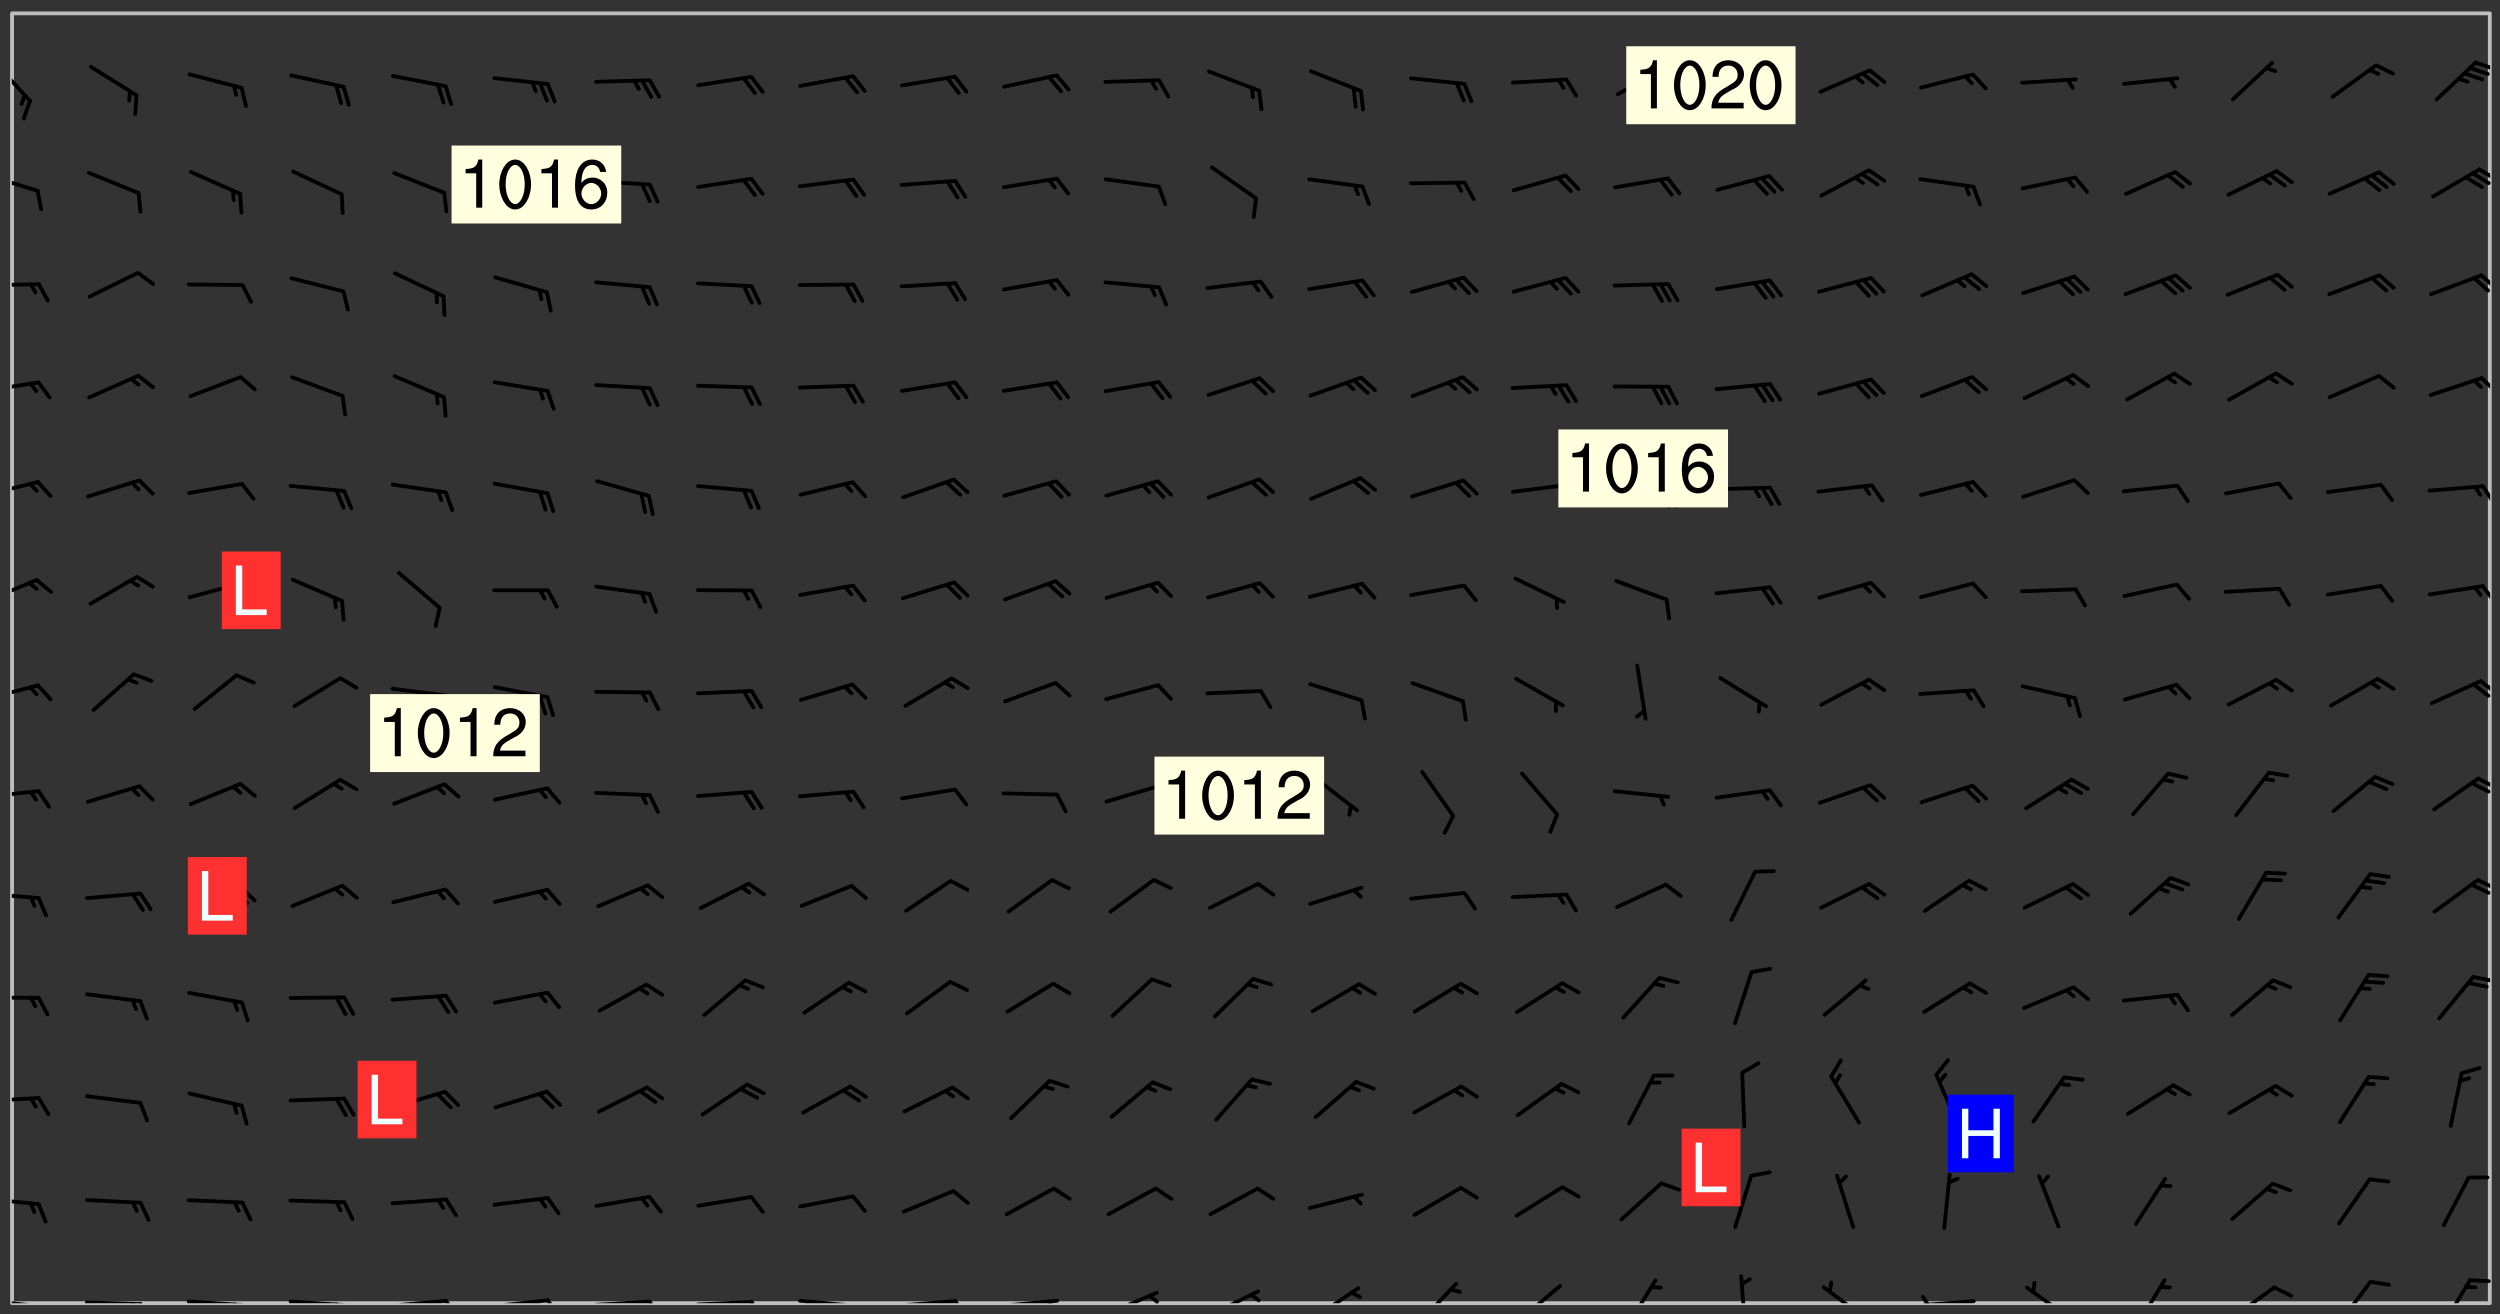 <svg xmlns="http://www.w3.org/2000/svg" role="img" xmlns:xlink="http://www.w3.org/1999/xlink" viewBox="142.45 309.95 326.84 171.84"><rect x="142.45" y="309.95" width="326.84" height="171.84" fill="#333333" stroke="none"/><defs><clipPath id="a"><path d="M144 311.672h324v168.656H144zm0 0"/></clipPath><clipPath id="b"><path d="M144 479h4v1.328h-4zm0 0"/></clipPath><clipPath id="c"><path d="M147 480h2v.328h-2zm0 0"/></clipPath><clipPath id="d"><path d="M146 480h2v.328h-2zm0 0"/></clipPath><clipPath id="e"><path d="M153 479h9v1.328h-9zm0 0"/></clipPath><clipPath id="f"><path d="M160 480h3v.328h-3zm0 0"/></clipPath><clipPath id="g"><path d="M159 480h2v.328h-2zm0 0"/></clipPath><clipPath id="h"><path d="M166 479h9v1.328h-9zm0 0"/></clipPath><clipPath id="i"><path d="M173 480h3v.328h-3zm0 0"/></clipPath><clipPath id="j"><path d="M172 480h2v.328h-2zm0 0"/></clipPath><clipPath id="k"><path d="M180 479h8v1.328h-8zm0 0"/></clipPath><clipPath id="l"><path d="M187 480h2v.328h-2zm0 0"/></clipPath><clipPath id="m"><path d="M186 480h2v.328h-2zm0 0"/></clipPath><clipPath id="n"><path d="M193 479h9v1.328h-9zm0 0"/></clipPath><clipPath id="o"><path d="M200 479h3v1.328h-3zm0 0"/></clipPath><clipPath id="p"><path d="M206 479h9v1.328h-9zm0 0"/></clipPath><clipPath id="q"><path d="M213 479h3v1.328h-3zm0 0"/></clipPath><clipPath id="r"><path d="M220 479h8v1.328h-8zm0 0"/></clipPath><clipPath id="s"><path d="M227 479h2v1.328h-2zm0 0"/></clipPath><clipPath id="t"><path d="M233 479h8v1.328h-8zm0 0"/></clipPath><clipPath id="u"><path d="M240 479h3v1.328h-3zm0 0"/></clipPath><clipPath id="v"><path d="M246 479h9v1.328h-9zm0 0"/></clipPath><clipPath id="w"><path d="M253 480h3v.328h-3zm0 0"/></clipPath><clipPath id="x"><path d="M260 479h8v1.328h-8zm0 0"/></clipPath><clipPath id="y"><path d="M267 479h2v1.328h-2zm0 0"/></clipPath><clipPath id="z"><path d="M273 479h8v1.328h-8zm0 0"/></clipPath><clipPath id="A"><path d="M279 479h2v1.328h-2zm0 0"/></clipPath><clipPath id="B"><path d="M286 478h8v2.328h-8zm0 0"/></clipPath><clipPath id="C"><path d="M292 479h2v1.328h-2zm0 0"/></clipPath><clipPath id="D"><path d="M300 478h8v2.328h-8zm0 0"/></clipPath><clipPath id="E"><path d="M305 478h3v2.328h-3zm0 0"/></clipPath><clipPath id="F"><path d="M313 478h8v2.328h-8zm0 0"/></clipPath><clipPath id="G"><path d="M327 477h7v3.328h-7zm0 0"/></clipPath><clipPath id="H"><path d="M340 477h7v3.328h-7zm0 0"/></clipPath><clipPath id="I"><path d="M354 477h6v3.328h-6zm0 0"/></clipPath><clipPath id="J"><path d="M369 476h2v4.328h-2zm0 0"/></clipPath><clipPath id="K"><path d="M380 477h7v3.328h-7zm0 0"/></clipPath><clipPath id="L"><path d="M393 479h8v1.328h-8zm0 0"/></clipPath><clipPath id="M"><path d="M393 479h2v1.328h-2zm0 0"/></clipPath><clipPath id="N"><path d="M407 478h7v2.328h-7zm0 0"/></clipPath><clipPath id="O"><path d="M421 477h5v3.328h-5zm0 0"/></clipPath><clipPath id="P"><path d="M433 478h8v2.328h-8zm0 0"/></clipPath><clipPath id="Q"><path d="M447 477h6v3.328h-6zm0 0"/></clipPath><clipPath id="R"><path d="M461 477h5v3.328h-5zm0 0"/></clipPath><clipPath id="S"><path d="M465 477h3v1h-3zm0 0"/></clipPath><clipPath id="T"><path d="M144 466h4v2h-4zm0 0"/></clipPath><clipPath id="U"><path d="M144 453h4v2h-4zm0 0"/></clipPath><clipPath id="V"><path d="M144 440h4v1h-4zm0 0"/></clipPath><clipPath id="W"><path d="M465 437h3v2h-3zm0 0"/></clipPath><clipPath id="X"><path d="M144 426h4v2h-4zm0 0"/></clipPath><clipPath id="Y"><path d="M466 424h2v3h-2zm0 0"/></clipPath><clipPath id="Z"><path d="M465 425h3v2h-3zm0 0"/></clipPath><clipPath id="aa"><path d="M144 413h4v2h-4zm0 0"/></clipPath><clipPath id="ab"><path d="M466 411h2v3h-2zm0 0"/></clipPath><clipPath id="ac"><path d="M465 412h3v2h-3zm0 0"/></clipPath><clipPath id="ad"><path d="M144 399h4v3h-4zm0 0"/></clipPath><clipPath id="ae"><path d="M466 398h2v3h-2zm0 0"/></clipPath><clipPath id="af"><path d="M465 399h3v3h-3zm0 0"/></clipPath><clipPath id="ag"><path d="M144 385h4v4h-4zm0 0"/></clipPath><clipPath id="ah"><path d="M466 386h2v3h-2zm0 0"/></clipPath><clipPath id="ai"><path d="M144 372h4v3h-4zm0 0"/></clipPath><clipPath id="aj"><path d="M466 373h2v3h-2zm0 0"/></clipPath><clipPath id="ak"><path d="M144 359h4v3h-4zm0 0"/></clipPath><clipPath id="al"><path d="M466 359h2v3h-2zm0 0"/></clipPath><clipPath id="am"><path d="M144 346h4v2h-4zm0 0"/></clipPath><clipPath id="an"><path d="M466 345h2v3h-2zm0 0"/></clipPath><clipPath id="ao"><path d="M144 332h4v4h-4zm0 0"/></clipPath><clipPath id="ap"><path d="M466 331h2v3h-2zm0 0"/></clipPath><clipPath id="aq"><path d="M465 332h3v3h-3zm0 0"/></clipPath><clipPath id="ar"><path d="M144 317h3v7h-3zm0 0"/></clipPath><clipPath id="as"><path d="M465 317h3v3h-3zm0 0"/></clipPath><g id="at" clip-path="url(#clip1)"><path fill="#fff" fill-opacity="0" fill-rule="evenodd" d="M0 0h1000v1000H0zm0 0"/><path fill="#d3d3d3" fill-opacity="0" fill-rule="evenodd" d="M162.152 355.867l-.234.293.059.234.117.172.176.234.293.348.113.059.117-.172.059-.234.176-.176.465-.176h.699l.234.293.289.816.059.176.176.23.352.234.699.699.172.176.234.348.234.41.289.582.41.465.23.234.234.176.117.23.176.293.172 1.164v.234l.059.289.059.117.117.117.348.41.117.172.176.176.176.234.117.172.172.352.059.234.234.406.234-.059-.176.176-.059.93h-.582l-.234-.113-.348.113-.117.117-.059.293-.059.176-.117.172-.465.293-.059.234-.059.113v.645l.059.172v.41l.059.059v.406l.059.406.117.176.059.059.23.641-.059.293v.699l-.059.582v.234l-.059.23-.055.352v1.922l.055.117h.426l-.367.117-.023.352.891 1.168 1.742.539 1.34.359v.539l.09.809.535.715 1.52.27.891-.086.09 1.164.535.18 1.16-.18 2.055-.984 1.16-.363 1.879-.176 1.695-.18-.18.719-1.516.086-1.25.09-.805.27-1.074.809.27.719.535.898-.18.625-.266.809.266 1.078.625.898.805.18 1.25-.18-.266.723.098.504.055.293v.172l.059.293v.406l.176.117.352.117h.406l.293-.176.113-.117.059-.117.117-.23.059-.176.352-.465.23-.176.176-.059.176.059.059.176.117.988.055.469.059.172.117.234.176.059.816.059h.289l.117.234.059.406.059.352v1.105l.117.293.117.348.289.699.176.352.582.754.352.176.172.059.469.234.641.465.348.234.293.176.293.055.23.062.816.348.293.176.113.172.352.352.117.176.523.641v.289l.059.352v.348l.059.352.059.289.117.059.172.059h.176l.582.234.176.117.176.289.176.234.113.234.293.23.117.117v.41l.059.055.289.234.234.117.059.117.117.172.059.117.23.234.059.176.234.059.117.059-.117.113-.059.117v.117l-.117.293-.117.289v.582l.176.117.117.059.059.117.117.117.113.059.176.348.059.352.059.406v.176l-.059.176-.117.699v.172l.117.176.293.293h.406l.176.117.117.172.117.293v.234h-.527l-.23-.234h-.234l-.176.059-.059.699.059.348.117.176.176.41.117.23.289.469.176.055h.523l.234.059.758.641.059.293v.234l.059.059.23.348v.352l-.117.172v.293l.293.289.293.176.172.059.293.176.293.117.582.406.289.234.293.176.219.16.016.012.23.176.641.523.176.234.117.176.176.176.113.172v.641l.117.176.469.117.582.117.234.059.23.113.293.117.113.059.586.352.289.172.176.062.176.055.176.059.699.352.289.176.234.055.289.176.234.117.641.406.293.117.172.059.234.059.41.059.23.059.234.117.059.172-.41.176.469.059.059.293.113.234.176.055.234.059.176.059.406.117.641.234.117.172.059.234v.176l-.059.117-.059.406.234.234.117.059.348.117.641.23.176.117.289.117.176.176.234.465.582 1.105.176.176.348.176.176.117.352.117 1.047.523.234.059.465.113.293.059.465.176.758.582.234.234.348.465.176.176.289.234.816.699.293.176.289.289.293.176.293.289.695.641.176.176.293.234.289.234.469.289.641.582.348.234.234.293.348.348.352.465.934.992.348.406.117.176.234.059.113.117.645.176.23.113.234.059.293.176.23.117.934.699.406.406.234.176.406.176.234.117.816.348.348.234.234.117.293.289.23.117.758.352.352.172.23.059.293.117.234.059.871.176h.816l.469.23.172.059.875.699.465.117.293.059.176.059.23.059.469.059.348.059.352.059.406.059h.293l.172.059v.23l.176.176h.293l.348.059.352.059.699.117h.641l.465-.234.293-.176.172-.117.41-.172.289-.176.934-.465.469-.293.523-.293.465-.172.465-.176 1.051-.465.289-.117.41-.117.289-.117.527-.176 1.516-.699.582-.348.289-.059.293-.059.348-.117.875-.23.352-.117h.113l.234-.059.875-.234.234-.059h.812l.352-.059.816-.117.172-.059.352-.055.293-.059.23-.059.816-.176.176-.059h.348l.234-.059.465-.117.758-.172.234-.059h.348l.41-.117.289-.059 1.285-.059h.289l.41-.059.23-.059h.176l.875-.117h.406l.41-.117h.348l.352-.113.871-.059h1.75l1.047.289.41.117.289.117.352.117.289.117 1.051.172.289.059h.293l.293.059.172.059.41.059.172.059.117.059h.117l.117.059.352.059h.113l.41.066 1.922.395 1.926.395 1.52.449 1.695.719 2.145.805 1.605-.719 1.43-.805 1.16-1.078 1.25-.449 3.035-.719 1.875-.359 2.145-1.348 2.234-1.254 2.5-1.258 1.695-.449 1.785-.18 1.16-.27.625.539 1.34-.27.715-.988.984-1.344.445-.18.805-.359 1.875-.539 1.785-.449 1.25-.27 1.16-.09 1.699-.09 1.961-.27 1.25-.09h.539l.625-.09h.891l2.145-.18 2.41-.18 2.59-.09 1.695.18 1.609.09 1.43.359 1.16.719 1.875.988 1.16 1.527.266.715.629.09.355.898.535.539.535 1.527 1.074.359h.535l-.805.535.09 1.707.715 2.695.891.805.895.988.715 1.258 1.785.539 1.52-.18.355 1.344 1.609-.805.98-.539.27.27.316-.215.219-.145.801.449.449-.359h.355l.535-.27.539-.719.535-.27.625-.988 1.16.449.84.371 1.395.617 1.695-.18h1.605l1.785.09.18-1.707.535-1.344.805.27.492.848.402.406-.09.539v.359l.715.449.711-.27h1.43l.359.988.445 1.258.715 1.344 1.25.629 1.695.629.715-.18.18-.539.98-.09.449.359.086 1.258-.266.629-.535.18v.539l.715.984.266.539.984.988.801 1.078-.266.359-.09.898-.625 2.332-.355 2.066-.09 1.793-.18.719-.09.539v1.438l-.98 1.883-.359 1.707-.535.898-.805 1.168-.266.539 2.055 1.254.086.359-.355.539-.09-.18v.809l.09 1.438-.445.715-1.074.094-.266.715.535.898.805.719 1.16.809 1.34.27.445.359-.355.449-1.789-.09-1.25-.449-.715-.719-.625-.09-.176 3.59-.188 1.309h89.359V311.703h-55.27v49.082l.762.125 3.289.543 2.023 2.836v2.754l2.352.332 2.348.332h4.051l-1.379 4.16-2.023.707-2.023.703-.543.344-2.594 1.617-.188.117-2.023-2.078-.73-2.742-2.672-2.078-1.375-3.5-.066-.082-1.957-2.672 2.75-1.418v-49.082H294.422v91.414l.117.031.133.012.074.074.105.047.09.059.086.059.09.059.297.297.059.09.031.117.027.117.016.137-.031.117-.059.09-.059.086-.043.105-.047.102-.027.121v.145l.176.27.148.148.074.086.074.074.043.105.062.09.059.086.043.105.059.09.047.102.043.105.059.086.117.18.074.074.062.086.059.09.043.105.059.09.059.086.062.09.059.09.043.102.117.18.074.074.059.086.074.074.09.059.105.047h.148l.133-.016.133.016.102-.047.074-.074.047-.102-.016-.133v-.148l-.047-.105-.027-.117-.047-.102-.027-.121-.043-.102-.062-.09-.043-.102-.043-.105-.031-.117-.016-.133-.012-.137.086-.059.059-.086.121-.031.043.105.016.133v.117l.059.102.059.09.09.059.148.148.059.09.043.105-.012.102.086.059.105.047.086.059.09.059.074.074-.117.027-.105.047-.086.059-.074.074-.059.09-.062.086-.027.121-.047.102-.043.105-.031.117-.012.133-.016.133v.148l.027.117.047.105.043.102.059.09.074.074.09.059.074.074.09.059.059.09.043.105.047.102.117.031.133.016h.148l.117-.031.105.043.043.105.047.102.027.121L299.5 410l.027.117.031.121.027.117.105.043.102.047.133-.016.148.148.062.086.074.074.07.074.09.062.105.043.102.043.117.031.137.016.117-.031.074-.074.027-.117-.012-.133-.031-.121-.027-.117.043-.105h.117l.09.062.117.027h.148l.133.016h.148l.133.016.133-.016h.148l.133-.016.133-.012.137.012.117-.027.133-.016.191-.059-.059.176-.016.133-.027.121-.016.133-.059.086-.133.016-.105.047-.105.043-.117.031-.117.027-.266.031h-.148l-.133.016-.074.074.059.086.148.148.117.18.074.07.09.062.09.059.086.059.09.059.102.043.105.062.105.043.086.059.105.047.102.043.18.117.059.09-.043.102-.047.105.016.133.223.223.059.09.043.102.031.121.043.102.016.133.031.117.012.137.031.117.148.148.102.043.105.043.117.031.133.016.137.016h.117l.117-.031.09-.059.043-.105.047-.102.043-.105.031-.117.012-.133v-.148l-.012-.133-.016-.133-.031-.117-.043-.105-.047-.105-.043-.102-.043-.105-.016-.133.016-.133.027-.117.031-.117.027-.121.047-.102.09-.059.086-.062.074-.074.09-.059.223-.223.059-.086.074-.074.117-.18.059-.086v-.148l-.074-.074-.102-.047-.105-.043-.102-.043-.059-.09-.047-.105-.027-.117.09-.059.117-.031.102-.043.18-.117.148-.148.012-.133-.012-.105-.09-.059-.133.016h-.148l-.133.016-.133-.016-.121-.031-.086-.059-.074-.074-.059-.09-.062-.086-.117-.18-.059-.086.031-.121.086-.059.121-.031.059-.086v-.121l-.031-.117-.059-.09-.059-.086-.047-.105-.027-.117-.016-.133.059-.09.074-.074.09-.059.117-.18.074-.074.059-.086.148-.148.121-.031.133-.016.133.016.074.074.043.105.016.133-.031.117-.117.031-.133.012-.148.148-.043.105-.047.102-.027.121-.031.117v.148l.031.117.043.105.059.09.074.07.074.074.117.031.121.027.117-.027.133-.016h.117l.09.059.074.074.047.105.059.086.102.047.133.016.105.043.086.059-.012.105-.074.074-.18.117-.059.09-.09.059-.07.074-.074.074-.062.09-.027.117-.016.133.016.133-.016.133v.148l.016.133.027.117.031.121.074.074.09.059.086.059.09.059.117.031v.086l-.102.047-.09.059-.266.031-.117.027h-.148l-.105.043-.102.047-.059.09-.062.234-.012.133-.031.121-.016.133v.293l-.012.133.012.137.016.133.133.016.133.012.121.031.086.059.074.074.047.105.043.102.016.133v.445l-.016.133v.445l.031.266.027.117.016.133.031.117.086.211.031.266v.148l-.031.117-.027.117-.031.121-.027.117-.031.117-.031.121-.012.133-.016.133.09.059.117-.031.102.016.047.105-.031.266v.441l-.043.105-.047.105-.043.102-.043.105-.059.086-.031.121-.043.117-.031.117-.016.133.016.133.059.09.105.047.086.059.059.086-.012.137-.031.117-.043.102v.445l-.016.133v.148l-.031.117-.043.105-.027.117-.047.105-.043.102-.031.121-.027.117-.031.133-.031.117-.027.117-.043.105-.031.117-.031.121-.012.133-.016.133v.297l.027.117v.148l.047.398.027.117.059.09.121.031h.148l.133-.016.059.09v.117l-.059.09-.09.059-.102.043-.105.047-.09.059-.086.059-.137.016-.117-.031-.133-.016-.102.047-.062.086-.012.137-.016.133-.031.117-.027.117-.016.133-.031.121v.297l.016.133.031.117v.148l.012.133v.148l-.027.117-.047.102-.027.121-.031.117-.059.09-.074.074-.102.043-.105.047-.117.027-.121.031-.102-.047.059-.086.105-.047.027-.117.031-.117.027-.121.031-.117v-.148l.016-.133-.031-.117-.043-.105-.105.016-.074.074-.102.043-.09.062-.074.074-.043.102-.016.133-.031.117L304.25 426l-.031.117-.027.117-.031.121-.027.117-.031.117-.043.105-.09.059h-.09l-.117-.031-.031-.086.016-.137-.031-.117v-.148l-.012-.133v-.148l-.062-.234-.027-.121-.043-.102-.047-.105-.059-.086-.059-.09-.043-.105-.062-.086-.148-.148-.07-.074-.105-.047-.105-.043-.102-.043-.297-.297-.09-.074-.086-.059-.105-.043-.09-.062-.086-.059-.105-.043-.09-.059-.086-.062-.074-.07-.105-.047-.086-.059-.105-.043-.09-.062-.102-.043-.105-.043-.086-.059-.105-.047-.105-.043-.102-.047-.09-.059-.102-.043-.105-.043-.09-.062-.117-.027-.133-.016-.133.016H299.75l-.133.016-.117-.031-.09-.059-.074-.074-.09-.059-.102-.047h-.148l-.121-.027-.102-.043-.074-.074-.117-.18-.09-.059-.102-.043-.09-.062-.105-.043-.09-.059-.086-.059-.105-.047-.059-.086-.059-.09-.043-.105-.047-.102-.074-.074-.086-.059-.074-.074-.09-.059-.223-.223-.043-.105-.031-.266.105-.043h.145l.105.043.074.074.09.059.086.059.105.047.09.059.148.148.07.074.148.148.062.086.074.074.086.059.074.074.09.062.09.059.086.059.27.176.102.047.105.043.102.043.047-.074.059-.086.074-.074.07-.074.105.043.074.074.059.09.043.102.047.105.043.105.121.027.117-.027.074-.09.043-.105.059-.09.074-.074.105-.043.117-.027.133.012.09.059.148.148.059.09.043.105.047.102.043.105.043.102.105.047.105.043.133.016.086-.059.059-.09.074-.074.105-.043.117.027.105.047.102.043.105.043.102.047.18.117v.117l-.016.133.016.133.016.137.059.086.102.047.121.027.117.031h.148l.117-.031.059-.09.18-.117.059-.09.074-.074.059-.086.117-.18.18-.117.117.031.09.059.043.074-.016.133v.117l.09.059h.148l.133-.016.133-.012.266-.031.105-.043.117-.031.121-.027.074-.074.07-.074.062-.09-.016-.105-.047-.102-.102-.043-.105-.016-.117.027-.266.031h-.148l-.074-.074-.09-.059-.117-.031-.117-.027-.133-.016h-.148l-.133.016h-.297l-.105-.047-.148-.148-.043-.102-.059-.09.223-.223.086-.059.105-.043.117-.031.133-.016.133.016.137.016.102.043.133-.012.09-.062.102-.043.062-.09-.047-.102-.09-.059-.117-.031-.102-.043-.059-.09-.062-.09v-.117l.016-.133.105-.047.074-.07v-.121l-.09-.059-.031-.117.09-.059.074-.074.043-.105.059-.09.047-.102.016-.133v-.148l-.047-.105-.043-.102-.09-.059-.133-.016-.102-.043-.137-.016-.117-.031h-.445l-.133-.016-.133-.012-.133-.016-.117-.031h-.148l-.133-.016-.133-.012-.266-.031-.121-.043-.086-.059-.074-.074v-.148l.012-.133.105-.047.102-.043.133-.016h.152l.133-.016h.293l.121.031.102.043.09.059.234.062.121-.047.09-.059.102-.043.133-.016.105.043.102.047.133.012.121-.027h.145l.121-.031.117-.027.105-.047.074-.074.086-.059.148-.148.059-.086.047-.105.027-.117.016-.105-.102-.043-.09-.059-.117-.031-.105-.043-.09-.062-.074-.086-.074-.074-.102-.043-.105-.047-.102-.043-.059-.09-.047-.102-.086-.211-.062-.086-.059-.09-.074-.074-.086-.059h-.27l-.117.031-.09.059-.102.043-.133.016-.105-.016-.027-.117-.062-.09-.117-.031-.102-.043-.148-.148-.031-.117-.016-.105.074-.074.18-.117.117-.027.117-.031.137.016.102.043.105.043.102.047.105.043.117.031.133.016.117.027.133.016.105-.016.09-.059-.074-.074-.105-.043-.074-.074-.074-.09-.148-.148-.086-.059-.09-.059-.074-.074-.09-.059-.102-.047-.121-.027-.102-.047-.105-.043-.117-.031-.102-.043-.121-.031h-.148l-.117.031-.105.043-.086.062-.18.117-.086.059-.09.059-.105.047-.086.059-.105.043-.102.043-.105.047-.074.074-.059.09-.059.086-.047.105-.059.086-.074.074-.133-.012-.117-.031h-.117l-.074.074-.09.059-.074.074-.09.059-.086.059-.105.047-.102.043-.137.016-.102-.043-.148-.148-.105-.047h-.086l-.105.047-.102.043-.121.031-.117-.031-.074-.074v-.117l.031-.121.074-.07.059-.09.074-.074.117-.031.105-.043h.293l.133-.016.137-.016.102-.043.09-.059.102-.047.09-.059.133-.012.09.059.133.012.09-.059.086-.059.105-.043.09-.059.086-.062.09-.059.148-.148.059-.086.059-.09.105-.043.133-.016.117.027.121.031.059-.059.059-.09.031-.266.027-.117.105.012.133.016.102-.043.09-.059.059-.09.074-.074.059-.09.047-.102.012-.133-.012-.133-.047-.105-.148-.148-.059-.09-.059-.086-.043-.105v-.445l.016-.133v-.148l.012-.133-.059-.059-.09.059-.102-.043-.18-.117-.086-.059-.062-.09-.059-.09-.074-.074-.086-.059-.121.031-.102.012-.105.047-.086.059-.105.043-.148.148-.09.059-.086.059-.09.062-.105.043-.133.016v-.121l.105-.043.117-.031.074-.07.043-.105v-.148l-.027-.117-.148-.148-.133-.016h-.148l-.117.031-.105.043-.102.043-.09.062-.117.027-.074-.074.012-.133-.043-.102-.043-.105-.09-.059-.117.027-.121.031-.117.031-.102.043-.121.031-.102.043-.105.043-.09.059-.102.016v-.117l.016-.133-.059-.09-.074.043-.148.148-.059.09-.074.074-.047.105-.043.102-.074.074-.059.09-.074.074-.059.086-.074.074-.09.062-.074.07-.074.074-.102.016-.133.016-.105-.043v-.121l.148-.148.043-.102.059-.09.047-.102.043-.105.059-.09.031-.117.043-.102.031-.121.027-.117.047-.105.043-.102.043-.105.074-.07.09-.062.09-.059.102-.043h.297l.266-.031.105-.043-.074-.074-.117-.031-.105-.043-.09-.059-.102-.047-.09-.059-.102-.043-.105-.043-.09-.062-.086-.059-.105-.043-.102-.043-.121-.031-.117-.031-.102-.043L297.5 410.25l-.102-.043-.09-.059-.043-.105-.016-.133.102-.043.133-.016.137.016.133-.016.102-.043.059-.09.016-.105-.09-.059-.074-.074-.102-.043-.09-.059-.148-.148-.043-.105-.016-.133v-.293l-.059-.09-.09-.059-.074-.074-.043-.105-.031-.117-.059-.09-.074-.074-.117-.027-.074-.074-.09-.059-.09-.062-.086-.059-.074-.074-.059-.086-.047-.105-.086-.059-.148-.148-.195-.059-.133.016-.102.043-.074.074-.047.102-.043.105-.059.09-.059.086-.297.297-.09.059h-.086l-.062-.086-.043-.105.031-.117.059-.09.027-.117-.012-.133-.09-.062-.105.047-.117.027-.117.031-.27.176-.102.047-.117.027-.105.047-.09.059-.102.043-.059-.086-.047-.105.016-.133.047-.105.07-.074.074-.07.059-.09v-.148l-.043-.105h-.238l-.102.047-.031.117-.027.117-.031.121-.074.043-.133.016-.074-.047-.043-.102-.043-.105-.047-.102-.043-.105-.121.031-.102.043-.133.016-.117.031-.105.043-.09.059-.102.047-.121.027-.133.016-.102-.043-.059-.09-.047-.105-.043-.102-.043-.105v-.117l.059-.09.086-.059.18-.117.102-.047.105-.043.105-.059.102-.043.09-.062.102-.043.105-.059.102-.047.09-.059.105-.043.102-.043.09-.062.102-.043.137-.016.117.031.102.043.121.031.102.043.105.047.102.043.105.043.102.047.105.043.102.043.105.047.086.059.105.043.117.031.105.043.102.047.09.059.105.043.102.043.105.047.117.027.102.047.121.027h.148l.086-.059.016-.102.059-.09-.027-.117-.074-.074-.117-.18-.074-.074-.09-.074-.18-.117-.086-.059-.105-.043-.102-.047-.27-.176-.059-.09-.074-.074-.059-.09-.043-.102-.031-.117-.016-.137v-.562l-.012-.133-.016-.133-.031-.117-.016-.133-.012-.133-.031-.121-.223-.223-.059-.086-.016-.105.031-.117.133-.016v-91.414H172.992v1.453l-.059.234-.352 1.051-.172.523-.117.348-.176.41-.117.172-.234.293-.23.059h-.352l-.117.059-.23.406v.293l.117.176.23.23.117.234.641.758.293.465.176.234.23.352.234.348.641.816.176.465.172.41.117.695.176.469.117 1.398.059.465v.875l.117 1.047v4.781l-.059.465-.352 1.281-.176.523-.113.41-.352.93L172.934 336l-.234.582-.117.176-.172.348-.176.406-.352.816-.059.293-.113.293-.117.289-.059.176-.117.875-.059.406-.059.117-.059.176-.059.172-.23.527-.117.172v.234l-.117.234-.059.172-.176.586v.289l-.059.176v.293l-.059.113-.059.527v.172l-.055.234v2.621l-.176.816-.117.176-.176.234-.117.172-.113.234-.586.934-.23.289-.293.465-.176.234-.289.352-.352.699-.113.23-.176.41-.176.23-.406.527-.816.699-.293.172-.289.234-.176.117-.176.176-.523.406-.527.176-.172.176-.234.055-.641.176h-.758m12.211 31.023l-1.074.449.359.895 1.25-.715.445-.539-.98-.09"/><path fill="#d3d3d3" fill-opacity="0" fill-rule="evenodd" d="M201.508 416.598h-.895l.449.629.98.359.805-.09.445-.988-.176.09-.715-.355-.895.355m154.621 59.07l-.059-.523v-.293l.113-.293.059-.23.469-.469h.113l.117-.113.117-.059h.176l.234-.059h.348l.234.059.117.059.23.172.059.176.117.582v.293l-.117.176-.172.289-.176.176-.527.523-.23.234-.117.059h-.176l-.117-.059-.406-.293-.176-.117-.117-.059-.059-.113-.055-.117m6.641-10.957l-.059-.172v-1.109l.059-.172.176-.059.172-.059h.176l.234-.059.117.059.059.699-.059.172-.117.176-.117.059-.234.523-.113.059h-.234l-.059-.117m9.613-14.391l-.117-.176v-.699l.293-.875.117-.172.176-.352.113-.23.117-.293.352-.758.117-.23.172-.234h.176l.117-.059h.641l.117.059.234.234.172.113.352.293.117.117.113.176v.113l.117.059.117.117v.699l-.059.176v.23l-.059.176-.348 1.051-.117.23-.117.234-.117.059-.23.234-.641.289h-.875l-.41-.117-.641-.465"/><path fill="none" stroke="#bebebe" stroke-linecap="round" stroke-linejoin="round" stroke-miterlimit="10" stroke-width=".5" d="M467.957 311.695H144.027v168.625h323.93v-168.625"/><g clip-path="url(#a)"><path fill="#fff" fill-opacity="0" fill-rule="evenodd" d="M144 311.672v168.656h324V311.672H144"/></g><g clip-path="url(#b)"><path fill="none" stroke="#000" stroke-linecap="round" stroke-linejoin="round" stroke-miterlimit="10" stroke-width=".5" d="M147.492 480.715l-6.984-.77"/></g><g clip-path="url(#c)"><path fill="none" stroke="#000" stroke-linecap="round" stroke-linejoin="round" stroke-miterlimit="10" stroke-width=".5" d="M147.492 480.715l.91 2.277"/></g><g clip-path="url(#d)"><path fill="none" stroke="#000" stroke-linecap="round" stroke-linejoin="round" stroke-miterlimit="10" stroke-width=".5" d="M146.477 480.602l.453 1.141"/></g><g clip-path="url(#e)"><path fill="none" stroke="#000" stroke-linecap="round" stroke-linejoin="round" stroke-miterlimit="10" stroke-width=".5" d="M160.828 480.438l-7.023-.215"/></g><g clip-path="url(#f)"><path fill="none" stroke="#000" stroke-linecap="round" stroke-linejoin="round" stroke-miterlimit="10" stroke-width=".5" d="M160.828 480.438l1.086 2.199"/></g><g clip-path="url(#g)"><path fill="none" stroke="#000" stroke-linecap="round" stroke-linejoin="round" stroke-miterlimit="10" stroke-width=".5" d="M159.805 480.406l.543 1.098"/></g><g clip-path="url(#h)"><path fill="none" stroke="#000" stroke-linecap="round" stroke-linejoin="round" stroke-miterlimit="10" stroke-width=".5" d="M174.137 480.562l-7.012-.465"/></g><g clip-path="url(#i)"><path fill="none" stroke="#000" stroke-linecap="round" stroke-linejoin="round" stroke-miterlimit="10" stroke-width=".5" d="M174.137 480.562l1.004 2.238"/></g><g clip-path="url(#j)"><path fill="none" stroke="#000" stroke-linecap="round" stroke-linejoin="round" stroke-miterlimit="10" stroke-width=".5" d="M173.117 480.492l.5 1.121"/></g><g clip-path="url(#k)"><path fill="none" stroke="#000" stroke-linecap="round" stroke-linejoin="round" stroke-miterlimit="10" stroke-width=".5" d="M187.449 480.562l-7.012-.465"/></g><g clip-path="url(#l)"><path fill="none" stroke="#000" stroke-linecap="round" stroke-linejoin="round" stroke-miterlimit="10" stroke-width=".5" d="M187.449 480.562l1.008 2.234"/></g><g clip-path="url(#m)"><path fill="none" stroke="#000" stroke-linecap="round" stroke-linejoin="round" stroke-miterlimit="10" stroke-width=".5" d="M186.43 480.492l.504 1.121"/></g><g clip-path="url(#n)"><path fill="none" stroke="#000" stroke-linecap="round" stroke-linejoin="round" stroke-miterlimit="10" stroke-width=".5" d="M200.758 480.012l-6.996.633"/></g><g clip-path="url(#o)"><path fill="none" stroke="#000" stroke-linecap="round" stroke-linejoin="round" stroke-miterlimit="10" stroke-width=".5" d="M200.758 480.012l1.344 2.055"/></g><g clip-path="url(#p)"><path fill="none" stroke="#000" stroke-linecap="round" stroke-linejoin="round" stroke-miterlimit="10" stroke-width=".5" d="M214.066 479.949l-6.984.758"/></g><g clip-path="url(#q)"><path fill="none" stroke="#000" stroke-linecap="round" stroke-linejoin="round" stroke-miterlimit="10" stroke-width=".5" d="M214.066 479.949l1.383 2.027"/></g><g clip-path="url(#r)"><path fill="none" stroke="#000" stroke-linecap="round" stroke-linejoin="round" stroke-miterlimit="10" stroke-width=".5" d="M227.398 480.125l-7.016.41"/></g><g clip-path="url(#s)"><path fill="none" stroke="#000" stroke-linecap="round" stroke-linejoin="round" stroke-miterlimit="10" stroke-width=".5" d="M227.398 480.125l1.277 2.094"/></g><g clip-path="url(#t)"><path fill="none" stroke="#000" stroke-linecap="round" stroke-linejoin="round" stroke-miterlimit="10" stroke-width=".5" d="M240.715 480.16l-7.02.336"/></g><g clip-path="url(#u)"><path fill="none" stroke="#000" stroke-linecap="round" stroke-linejoin="round" stroke-miterlimit="10" stroke-width=".5" d="M240.715 480.16l1.254 2.109"/></g><g clip-path="url(#v)"><path fill="none" stroke="#000" stroke-linecap="round" stroke-linejoin="round" stroke-miterlimit="10" stroke-width=".5" d="M254.02 480.66l-6.996-.664"/></g><g clip-path="url(#w)"><path fill="none" stroke="#000" stroke-linecap="round" stroke-linejoin="round" stroke-miterlimit="10" stroke-width=".5" d="M254.02 480.66l.941 2.266"/></g><g clip-path="url(#x)"><path fill="none" stroke="#000" stroke-linecap="round" stroke-linejoin="round" stroke-miterlimit="10" stroke-width=".5" d="M267.336 480.043l-7.004.57"/></g><g clip-path="url(#y)"><path fill="none" stroke="#000" stroke-linecap="round" stroke-linejoin="round" stroke-miterlimit="10" stroke-width=".5" d="M267.336 480.043l1.324 2.066"/></g><g clip-path="url(#z)"><path fill="none" stroke="#000" stroke-linecap="round" stroke-linejoin="round" stroke-miterlimit="10" stroke-width=".5" d="M280.648 480.004l-6.996.648"/></g><g clip-path="url(#A)"><path fill="none" stroke="#000" stroke-linecap="round" stroke-linejoin="round" stroke-miterlimit="10" stroke-width=".5" d="M279.633 480.098l.672 1.027"/></g><g clip-path="url(#B)"><path fill="none" stroke="#000" stroke-linecap="round" stroke-linejoin="round" stroke-miterlimit="10" stroke-width=".5" d="M293.695 478.945l-6.461 2.766"/></g><g clip-path="url(#C)"><path fill="none" stroke="#000" stroke-linecap="round" stroke-linejoin="round" stroke-miterlimit="10" stroke-width=".5" d="M292.758 479.348l.953.77"/></g><g clip-path="url(#D)"><path fill="none" stroke="#000" stroke-linecap="round" stroke-linejoin="round" stroke-miterlimit="10" stroke-width=".5" d="M306.934 478.777l-6.305 3.102"/></g><g clip-path="url(#E)"><path fill="none" stroke="#000" stroke-linecap="round" stroke-linejoin="round" stroke-miterlimit="10" stroke-width=".5" d="M306.016 479.227l.996.719"/></g><g clip-path="url(#F)"><path fill="none" stroke="#000" stroke-linecap="round" stroke-linejoin="round" stroke-miterlimit="10" stroke-width=".5" d="M320.012 478.371l-5.832 3.914"/></g><path fill="none" stroke="#000" stroke-linecap="round" stroke-linejoin="round" stroke-miterlimit="10" stroke-width=".5" d="M319.164 478.941l1.082.578"/><g clip-path="url(#G)"><path fill="none" stroke="#000" stroke-linecap="round" stroke-linejoin="round" stroke-miterlimit="10" stroke-width=".5" d="M332.828 477.777l-4.832 5.102"/></g><path fill="none" stroke="#000" stroke-linecap="round" stroke-linejoin="round" stroke-miterlimit="10" stroke-width=".5" d="M332.125 478.52l1.18.328"/><g clip-path="url(#H)"><path fill="none" stroke="#000" stroke-linecap="round" stroke-linejoin="round" stroke-miterlimit="10" stroke-width=".5" d="M346.414 478.062l-5.375 4.531"/></g><g clip-path="url(#I)"><path fill="none" stroke="#000" stroke-linecap="round" stroke-linejoin="round" stroke-miterlimit="10" stroke-width=".5" d="M358.883 477.336l-3.684 5.984"/></g><path fill="none" stroke="#000" stroke-linecap="round" stroke-linejoin="round" stroke-miterlimit="10" stroke-width=".5" d="M358.348 478.207l1.223.078"/><g clip-path="url(#J)"><path fill="none" stroke="#000" stroke-linecap="round" stroke-linejoin="round" stroke-miterlimit="10" stroke-width=".5" d="M370.086 476.824l.539 7.008"/></g><path fill="none" stroke="#000" stroke-linecap="round" stroke-linejoin="round" stroke-miterlimit="10" stroke-width=".5" d="M370.164 477.844l1.039-.656"/><g clip-path="url(#K)"><path fill="none" stroke="#000" stroke-linecap="round" stroke-linejoin="round" stroke-miterlimit="10" stroke-width=".5" d="M380.855 478.227l5.633 4.203"/></g><path fill="none" stroke="#000" stroke-linecap="round" stroke-linejoin="round" stroke-miterlimit="10" stroke-width=".5" d="M381.676 478.84l.184-1.215"/><g clip-path="url(#L)"><path fill="none" stroke="#000" stroke-linecap="round" stroke-linejoin="round" stroke-miterlimit="10" stroke-width=".5" d="M393.484 480.598l7.004-.539"/></g><g clip-path="url(#M)"><path fill="none" stroke="#000" stroke-linecap="round" stroke-linejoin="round" stroke-miterlimit="10" stroke-width=".5" d="M394.504 480.52l-.66-1.035"/></g><g clip-path="url(#N)"><path fill="none" stroke="#000" stroke-linecap="round" stroke-linejoin="round" stroke-miterlimit="10" stroke-width=".5" d="M407.441 478.289l5.723 4.078"/></g><path fill="none" stroke="#000" stroke-linecap="round" stroke-linejoin="round" stroke-miterlimit="10" stroke-width=".5" d="M408.273 478.883l.156-1.215"/><g clip-path="url(#O)"><path fill="none" stroke="#000" stroke-linecap="round" stroke-linejoin="round" stroke-miterlimit="10" stroke-width=".5" d="M425.434 477.32l-3.633 6.016"/></g><path fill="none" stroke="#000" stroke-linecap="round" stroke-linejoin="round" stroke-miterlimit="10" stroke-width=".5" d="M424.906 478.195l1.223.07"/><g clip-path="url(#P)"><path fill="none" stroke="#000" stroke-linecap="round" stroke-linejoin="round" stroke-miterlimit="10" stroke-width=".5" d="M439.777 478.27l-5.695 4.117"/></g><path fill="none" stroke="#000" stroke-linecap="round" stroke-linejoin="round" stroke-miterlimit="10" stroke-width=".5" d="M439.777 478.27l2.203 1.082"/><g clip-path="url(#Q)"><path fill="none" stroke="#000" stroke-linecap="round" stroke-linejoin="round" stroke-miterlimit="10" stroke-width=".5" d="M452.363 477.523l-4.234 5.609"/></g><path fill="none" stroke="#000" stroke-linecap="round" stroke-linejoin="round" stroke-miterlimit="10" stroke-width=".5" d="M452.363 477.523l2.422.387"/><g clip-path="url(#R)"><path fill="none" stroke="#000" stroke-linecap="round" stroke-linejoin="round" stroke-miterlimit="10" stroke-width=".5" d="M465.371 477.316l-3.621 6.023"/></g><g clip-path="url(#S)"><path fill="none" stroke="#000" stroke-linecap="round" stroke-linejoin="round" stroke-miterlimit="10" stroke-width=".5" d="M465.371 477.316l2.453.129"/></g><path fill="none" stroke="#000" stroke-linecap="round" stroke-linejoin="round" stroke-miterlimit="10" stroke-width=".5" d="M464.844 478.195l1.227.062"/><g clip-path="url(#T)"><path fill="none" stroke="#000" stroke-linecap="round" stroke-linejoin="round" stroke-miterlimit="10" stroke-width=".5" d="M147.496 467.383l-6.992-.738"/></g><path fill="none" stroke="#000" stroke-linecap="round" stroke-linejoin="round" stroke-miterlimit="10" stroke-width=".5" d="M147.496 467.383l.918 2.273m-1.938-2.383l.461 1.137m13.887-1.219l-7.02-.355m7.02.355l1.039 2.223m-2.059-2.273l.52 1.109m13.816-1.086l-7.02-.301m7.02.301l1.059 2.211m-2.082-2.254l.531 1.105m13.809-1.109l-7.023-.207m7.023.207l1.086 2.203m-2.109-2.23l.547 1.098m13.785-1.43l-7.008.512m7.008-.512l1.305 2.074m-2.324-2l.652 1.039m13.664-1.301l-6.973.887m6.973-.887l1.414 2.008m-2.43-1.879l.707 1.004m13.602-1.281l-6.93 1.184m6.93-1.184l1.5 1.941m-2.508-1.77l.75.973m13.574-1.129l-6.934 1.152m6.934-1.152l1.492 1.945m11.805-2.035l-6.898 1.332m6.898-1.332l1.543 1.906m11.566-2.59l-6.484 2.699m6.484-2.699l1.898 1.555m11.258-1.891l-6.168 3.371m6.168-3.371l2.051 1.352m11.266-1.348l-6.172 3.363m6.172-3.363l2.047 1.355m11.27-1.352l-6.172 3.355m6.172-3.355l2.047 1.352m11.586-.547l-6.809 1.746m5.816-1.492l.828.906m13.109-2.059l-6.07 3.543m6.07-3.543l2.086 1.293m11.18-1.375l-5.969 3.707m5.969-3.707l2.121 1.23m10.812-1.734l-5.207 4.715m5.207-4.715l2.309.832m9.453-1.828l-2.102 6.707m2.102-6.707l2.414-.449m8.793.453l2.117 6.699m-1.812-5.727l.859-.875m13.566-.242l-.715 6.988m.613-5.973l1.133-.461m10.66-.34l2.531 6.559m-2.16-5.602l.801-.93m15.32.305l-3.824 5.895m3.27-5.039l1.223.109m13.387-.324l-5.301 4.613m5.301-4.613l2.293.879m-3.062-.207l1.145.438m12.297-1.688l-4.016 5.77m4.016-5.77l2.438.293m10.5-.523l-3.258 6.23m3.258-6.23l2.453-.016"/><g clip-path="url(#U)"><path fill="none" stroke="#000" stroke-linecap="round" stroke-linejoin="round" stroke-miterlimit="10" stroke-width=".5" d="M147.508 453.504l-7.016.387"/></g><path fill="none" stroke="#000" stroke-linecap="round" stroke-linejoin="round" stroke-miterlimit="10" stroke-width=".5" d="M147.508 453.504l1.27 2.102m-2.289-2.043l.633 1.047m13.68-.48l-6.973-.859m6.973.859l.879 2.293m12.375-1.934l-6.848-1.578m6.848 1.578l.637 2.367m-1.633-2.598l.316 1.184m14.082-1.867l-7.023.25m7.023-.25l1.227 2.121m-2.25-2.086l1.23 2.125m12.961-3.051l-6.73 2.031m6.73-2.031l1.727 1.742m-2.707-1.445l1.73 1.742m12.559-2.062l-6.715 2.074m6.715-2.074l1.738 1.73m-2.715-1.426l1.738 1.727m12.332-2.57l-6.277 3.156m6.277-3.156l2.004 1.418m-2.914-.961l2 1.418m12.004-2.258l-5.832 3.922m5.832-3.922l2.164 1.152m-3.012-.582l2.164 1.156m12.16-1.461l-6.152 3.391m6.152-3.391l2.055 1.34m-2.949-.848l2.055 1.34m12.219-1.707l-6.285 3.141m6.285-3.141l2 1.422m-2.914-.965l1 .711m12.609-2.043l-5.043 4.891m5.043-4.891l2.336.75m-3.07-.039l1.168.375m13.051-.898l-5.383 4.516m5.383-4.516l2.277.918m-3.059-.262l1.137.457m12.598-1.488l-4.656 5.262m4.656-5.262l2.387.574m-3.062.191l1.191.289m13.121-.73l-5.301 4.613m5.301-4.613l2.293.879m-3.062-.207l1.145.441m13.363-.508l-6.148 3.406m6.148-3.406l2.059 1.336m-2.953-.84l1.027.668m12.965-1.508l-5.715 4.09m5.715-4.09l2.199 1.094M345.75 452.25l1.102.543m11.805-2.215l-3.23 6.242m3.23-6.242l2.453-.027m-2.926.934l1.227-.012m10.816-1.285l.258 7.023m-.258-7.023l2.125-1.23m9.5 1.734l3.637 6.012m-3.637-6.012l1.258-2.105m-.727 2.98l.629-1.055m12.582-.039l2.785 6.453m-2.785-6.453l1.531-1.918M396 451.41l.766-.957m15.543.359l-4.016 5.77m4.016-5.77l2.434.293m-3.02.547l1.219.148m13.652.031l-5.953 3.734m5.953-3.734l2.125 1.223m-2.992-.68l1.062.609m13.168-1.07l-6.051 3.57m6.051-3.57l2.094 1.281m-2.973-.762l1.047.641m12.012-2.34l-3.781 5.926m3.781-5.926l2.445.195m-2.996.668l1.223.098m11.465-1.438l-1.426 6.883m1.426-6.883l2.355-.688m-2.562 1.688l1.18-.344"/><g clip-path="url(#V)"><path fill="none" stroke="#000" stroke-linecap="round" stroke-linejoin="round" stroke-miterlimit="10" stroke-width=".5" d="M147.512 440.402l-7.023-.039"/></g><path fill="none" stroke="#000" stroke-linecap="round" stroke-linejoin="round" stroke-miterlimit="10" stroke-width=".5" d="M147.512 440.402l1.141 2.172m-2.16-2.176l.57 1.086m13.738-.652l-6.969-.898m6.969.898l.863 2.297m-1.879-2.426l.434 1.148m13.867-.84l-6.914-1.258m6.914 1.258l.746 2.34m-1.75-2.523l.371 1.168m14.004-1.648l-7.023.07m7.023-.07l1.176 2.156m-2.195-2.145l1.172 2.156m13.156-2.387l-7.008.512m7.008-.512l1.305 2.074m-2.324-2l1.305 2.074m12.977-2.551l-6.902 1.312m6.902-1.312l1.535 1.914m-2.539-1.723l.766.957m13.172-2.203l-6.141 3.422m6.141-3.422l2.059 1.332m-2.953-.832l1.031.664m12.793-1.719l-5.367 4.535m5.367-4.535l2.277.91m-3.059-.25l1.137.453m13.191-.809l-5.832 3.922m5.832-3.922l2.164 1.156m-3.016-.586l1.086.578m13.004-1.254l-5.68 4.137m5.68-4.137l2.207 1.074m11.266-.836l-5.996 3.66m5.996-3.66l2.113 1.25m10.781-1.809l-5.152 4.777m5.152-4.777l2.316.805m10.93-.879l-5.016 4.922m5.016-4.922l2.34.742m-3.07-.023l1.172.367m13.395-.402l-6.059 3.555m6.059-3.555l2.09 1.285m-2.969-.77l1.043.645m13.129-1.203l-6.012 3.641m6.012-3.641l2.105 1.258m-2.98-.727l1.055.629m13.09-1.23l-5.922 3.785m5.922-3.785l2.137 1.203m-3-.652l1.07.602m12.512-1.859l-4.73 5.199m4.73-5.199l2.379.605m-3.066.148l1.188.305m11.531-1.801l-2.164 6.684m2.164-6.684l2.418-.43m12.508 1.512l-5.383 4.52m4.598-3.863l1.137.461m13.25-.719l-5.957 3.723m5.957-3.723l2.125 1.227m-2.992-.688l1.062.617m13.383-.652l-6.484 2.711m6.484-2.711l1.898 1.555m-2.844-1.16l.953.777M427.109 440l-6.984.766M427.109 440l1.383 2.027m-2.398-1.914l.691 1.012m12.828-3.012l-5.363 4.543m5.363-4.543l2.277.906m-3.059-.246l1.141.453m12.137-1.82l-3.727 5.957m3.727-5.957l2.449.172m-2.988.695l2.445.172m-2.988.691l1.223.09m13.547-1.555l-4.469 5.426"/><g clip-path="url(#W)"><path fill="none" stroke="#000" stroke-linecap="round" stroke-linejoin="round" stroke-miterlimit="10" stroke-width=".5" d="M465.797 437.672l2.402.488"/></g><path fill="none" stroke="#000" stroke-linecap="round" stroke-linejoin="round" stroke-miterlimit="10" stroke-width=".5" d="M465.145 438.461l2.406.488"/><g clip-path="url(#X)"><path fill="none" stroke="#000" stroke-linecap="round" stroke-linejoin="round" stroke-miterlimit="10" stroke-width=".5" d="M147.5 427.359l-7-.578"/></g><path fill="none" stroke="#000" stroke-linecap="round" stroke-linejoin="round" stroke-miterlimit="10" stroke-width=".5" d="M147.5 427.359l.973 2.254m-1.988-2.34l.484 1.125m13.848-1.633l-7 .605m7-.605l1.336 2.059m-2.355-1.973l1.336 2.059m12.836-2.938l-6.676 2.191m6.676-2.191l1.77 1.703m-2.742-1.383l1.77 1.699m12.434-2.25l-6.508 2.652m6.508-2.652l1.883 1.574m-2.828-1.188l.941.785m13.477-.684l-6.824 1.676m6.824-1.676l1.637 1.828m-2.629-1.586l.816.914M214 426.277l-6.848 1.582M214 426.277l1.609 1.855m-2.605-1.625l.805.926m13.316-1.734l-6.469 2.738m6.469-2.738l1.906 1.547m-2.848-1.148l.953.773m13.203-1.391l-6.266 3.18m6.266-3.18l2.008 1.41m-2.922-.949l1.004.707m13.355-.879l-6.531 2.598m6.531-2.598l1.871 1.59m11.098-2.246l-5.836 3.91m5.836-3.91l2.164 1.156m11.078-1.262l-5.691 4.121m5.691-4.121l2.203 1.078m11.102-1.094l-5.672 4.152m5.672-4.152l2.211 1.07m11.41-.566l-6.285 3.145m6.285-3.145l2 1.422m11.527-.902l-6.707 2.105m5.73-1.797l.875.859m13.559-.488l-6.988.746m6.988-.746l1.375 2.031m11.953-1.828l-7.02.34m7.02-.34l1.258 2.109m-2.277-2.059l.629 1.055m13.387-2.406l-6.379 2.941m6.379-2.941l1.953 1.484m9.723-3.168l-3.102 6.309m3.102-6.309l2.453-.074m12.457 1.664l-6.293 3.129m6.293-3.129l1.996 1.43m-2.91-.973l1.996 1.426m11.988-2.305l-5.801 3.973m5.801-3.973l2.172 1.137m-3.016-.559l1.086.57m13.324-.711l-6.305 3.098m6.305-3.098l1.992 1.438m-2.906-.988l1.988 1.438m11.707-2.684L421 429.414m5.234-4.691l2.305.848m-3.066-.164l2.305.844m-3.066-.16l1.152.422m12.859-2.465l-3.582 6.043m3.582-6.043l2.449.113m-2.969.766l2.449.113m11.668-.805l-4.148 5.668m4.148-5.668l2.43.348m-3.031.477l2.43.352m-3.035.473l1.215.176M466.402 425l-5.68 4.137"/><g clip-path="url(#Y)"><path fill="none" stroke="#000" stroke-linecap="round" stroke-linejoin="round" stroke-miterlimit="10" stroke-width=".5" d="M466.402 425l2.207 1.074"/></g><g clip-path="url(#Z)"><path fill="none" stroke="#000" stroke-linecap="round" stroke-linejoin="round" stroke-miterlimit="10" stroke-width=".5" d="M465.574 425.602l2.207 1.074"/></g><g clip-path="url(#aa)"><path fill="none" stroke="#000" stroke-linecap="round" stroke-linejoin="round" stroke-miterlimit="10" stroke-width=".5" d="M147.496 413.387l-6.992.73"/></g><path fill="none" stroke="#000" stroke-linecap="round" stroke-linejoin="round" stroke-miterlimit="10" stroke-width=".5" d="M147.496 413.387l1.371 2.035m-2.391-1.926l.688 1.016m13.516-1.77l-6.73 2.023m6.73-2.023l1.727 1.742m-2.707-1.449l.863.875m13.324-1.48l-6.512 2.645m6.512-2.645l1.883 1.574m-2.832-1.188l.941.785m13.055-1.699l-5.977 3.699m5.977-3.699l2.117 1.238m-2.988-.699l1.062.617m13.41-.574l-6.551 2.539m6.551-2.539l1.859 1.605m-2.812-1.234l.93.801m13.496-.645l-6.867 1.484m6.867-1.484l1.586 1.875m-2.582-1.66l.789.938m13.602-.266l-7.023-.289m7.023.289l1.062 2.211m-2.086-2.254l.531 1.105m13.797-1.48l-7.004.543m7.004-.543l1.316 2.074m-2.336-1.992l1.316 2.07m13.016-2.18l-7 .602m7-.602l1.336 2.059m-2.352-1.973l.664 1.031m13.633-1.398l-6.93 1.164m6.93-1.164l1.496 1.949m11.867-1.289l-7.027-.156m7.027.156l1.102 2.191m12.07-3.27l-6.738 1.996m6.738-1.996l1.719 1.754m10.996 1.406l-5.539-4.32m4.734 3.691l-.211 1.207m14.34-.59l-5.559-4.297m4.75 3.672l-.207 1.207m13.574.141l-4.047-5.746m4.047 5.746l-1.109 2.191m14.699-2.406l-4.594-5.316m4.594 5.316l-.887 2.289m15.398-4.578l-6.988-.734m5.973.625l.457 1.141m13.859-1.887l-6.961.977m6.961-.977l1.441 1.984m-2.453-1.844l.719.996m13.445-1.805l-6.633 2.312m6.633-2.312l1.801 1.664m-2.766-1.328l1.801 1.664m12.504-1.934l-6.684 2.176m6.684-2.176l1.766 1.703m-2.738-1.387l1.766 1.703m12.152-2.805l-5.941 3.75m5.941-3.75l2.129 1.215m-2.996-.672l2.133 1.219m-2.996-.672l1.066.609m13.301-2.484l-4.59 5.32m4.59-5.32l2.395.543m-3.062.23l1.199.273m12.633-1.172l-4.285 5.57m4.285-5.57l2.418.406m-3.043.402l1.211.203m13.301-.457l-5.43 4.461m5.43-4.461l2.266.941m-3.055-.293l2.266.941m12.004-1.375l-5.758 4.027"/><g clip-path="url(#ab)"><path fill="none" stroke="#000" stroke-linecap="round" stroke-linejoin="round" stroke-miterlimit="10" stroke-width=".5" d="M466.441 411.738l2.184 1.117"/></g><g clip-path="url(#ac)"><path fill="none" stroke="#000" stroke-linecap="round" stroke-linejoin="round" stroke-miterlimit="10" stroke-width=".5" d="M465.602 412.324l2.188 1.117"/></g><g clip-path="url(#ad)"><path fill="none" stroke="#000" stroke-linecap="round" stroke-linejoin="round" stroke-miterlimit="10" stroke-width=".5" d="M147.402 399.559l-6.805 1.758"/></g><path fill="none" stroke="#000" stroke-linecap="round" stroke-linejoin="round" stroke-miterlimit="10" stroke-width=".5" d="M147.402 399.559l1.656 1.812m-2.645-1.555l.828.906m12.699-2.617l-5.254 4.668m5.254-4.668l2.301.852m-3.066-.172l1.152.426m13.039-.977l-5.473 4.406m5.473-4.406l2.258.965m11.324-.582l-6.008 3.645m6.008-3.645l2.109 1.254m11.688 1.008l-6.973-.883m6.973.883l.871 2.297m-1.887-2.426l.438 1.148m13.859-.805l-6.902-1.312m6.902 1.312l.727 2.344m-1.73-2.535l.727 2.344m13.652-2.766l-7.023-.086m7.023.086l1.125 2.184m-2.145-2.195l.562 1.09m13.77-1.277l-7.02.312m7.02-.312l1.25 2.113m-2.27-2.066l1.246 2.113m12.945-3.004l-6.734 2.004m6.734-2.004l1.723 1.746m-2.703-1.457l.863.875m13.086-1.961l-6.039 3.594m6.039-3.594l2.098 1.273m-2.977-.75l1.047.637m13.43-.562l-6.605 2.402m6.605-2.402l1.824 1.641m11.582-1.355l-6.785 1.832m6.785-1.832l1.676 1.789m11.754-1.027l-7.02.309m7.02-.309l1.25 2.113m11.91-.91l-6.707-2.098m6.707 2.098l.453 2.41m12.816-2.281l-6.617-2.359m6.617 2.359l.359 2.43m12.699-1.867l-6.102-3.484m5.215 2.98l-.039 1.227m11.734 1.008l-1.09-6.941m.93 5.93l-.98.738m16.898-1.352l-5.977-3.695m5.109 3.16l-.082 1.223m14.387-4.172l-6.219 3.273m6.219-3.273l2.027 1.379m-2.934-.902l1.016.691m13.602.23l-7.012.477m7.012-.477l1.297 2.086m-2.316-2.016l.648 1.043m13.609-.102l-6.855-1.543m6.855 1.543l.648 2.363m-1.648-2.59l.324 1.184m13.938-2.703l-6.75 1.945m6.75-1.945l1.707 1.766m-2.688-1.48l.852.879m13.188-1.809l-6.238 3.238m6.238-3.238l2.02 1.391m-2.93-.922l1.012.699m13.141-1.301l-6.094 3.5m6.094-3.5l2.078 1.305m-2.965-.793l1.039.652m13.32-.855l-6.406 2.887"/><g clip-path="url(#ae)"><path fill="none" stroke="#000" stroke-linecap="round" stroke-linejoin="round" stroke-miterlimit="10" stroke-width=".5" d="M466.766 398.996l1.941 1.5"/></g><g clip-path="url(#af)"><path fill="none" stroke="#000" stroke-linecap="round" stroke-linejoin="round" stroke-miterlimit="10" stroke-width=".5" d="M465.832 399.414l1.941 1.5"/></g><g clip-path="url(#ag)"><path fill="none" stroke="#000" stroke-linecap="round" stroke-linejoin="round" stroke-miterlimit="10" stroke-width=".5" d="M147.246 385.781l-6.492 2.684"/></g><path fill="none" stroke="#000" stroke-linecap="round" stroke-linejoin="round" stroke-miterlimit="10" stroke-width=".5" d="M147.246 385.781l1.895 1.562m-2.84-1.172l.949.781m13.102-1.594l-6.074 3.531m6.074-3.531l2.086 1.293m-2.969-.781l1.043.648m13.512-.309l-6.785 1.824m6.785-1.824l1.676 1.793m-2.664-1.527l1.676 1.793m12.461.246l-6.453-2.785m6.453 2.785l.195 2.445m-1.137-2.852l.102 1.227m13.602.066l-5.348-4.559m5.348 4.559l-.527 2.395m14.684-4.672h-7.027m7.027 0l1.152 2.164m-2.176-2.164l.574 1.082m13.73-.602l-6.961-.965m6.961.965l.844 2.305m-1.855-2.445l.418 1.152m13.941-1.469l-7.027-.047m7.027.047l1.137 2.172m-2.16-2.18l.57 1.086m13.715-1.715l-6.918 1.223m6.918-1.223l1.512 1.934m-2.52-1.754l.758.965m13.461-1.57l-6.711 2.074m6.711-2.074l1.742 1.73m-2.719-1.43l1.742 1.73m12.496-2.195l-6.605 2.402m6.605-2.402l1.824 1.645m-2.785-1.293l1.824 1.641m12.52-1.785l-6.738 1.988m6.738-1.988l1.719 1.754m-2.699-1.465l.859.875m13.453-1.105l-6.773 1.871m6.773-1.871l1.688 1.781m-2.672-1.508l.844.891m13.477-1.082l-6.816 1.707m6.816-1.707l1.645 1.824m-2.637-1.574l.824.91m13.531-.93l-6.914 1.246m6.914-1.246l1.52 1.93m11.5.227l-6.32-3.066m5.402 2.621l.043 1.227m14.324-1.09l-6.59-2.449m6.59 2.449l.324 2.434m13.188-4.051l-6.984.785m6.984-.785l1.387 2.023m-2.402-1.91l1.387 2.027m12.828-2.719l-6.754 1.941m6.754-1.941l1.707 1.766m-2.688-1.48l.852.879m13.465-1.086l-6.793 1.785m6.793-1.785l1.668 1.801m11.762-1.039l-7.023.262m7.023-.262l1.23 2.125m12.004-2.746l-6.863 1.504m6.863-1.504l1.59 1.871m11.801-1.32l-7.016.402m7.016-.402l1.277 2.098m12-2.465l-6.934 1.137m6.934-1.137l1.488 1.953m11.828-1.926l-6.941 1.082"/><g clip-path="url(#ah)"><path fill="none" stroke="#000" stroke-linecap="round" stroke-linejoin="round" stroke-miterlimit="10" stroke-width=".5" d="M467.031 386.582l1.473 1.961"/></g><path fill="none" stroke="#000" stroke-linecap="round" stroke-linejoin="round" stroke-miterlimit="10" stroke-width=".5" d="M466.023 386.738l.734.98"/><g clip-path="url(#ai)"><path fill="none" stroke="#000" stroke-linecap="round" stroke-linejoin="round" stroke-miterlimit="10" stroke-width=".5" d="M147.41 372.965l-6.82 1.684"/></g><path fill="none" stroke="#000" stroke-linecap="round" stroke-linejoin="round" stroke-miterlimit="10" stroke-width=".5" d="M147.41 372.965l1.637 1.828m-2.629-1.582l.82.914m13.43-1.367l-6.707 2.098m6.707-2.098l1.746 1.727m-2.723-1.418l.875.859m13.527-.707l-6.926 1.18m6.926-1.18l1.5 1.941m11.848-1.023l-6.996-.66m6.996.66l.945 2.266m-1.961-2.359l.941 2.266m13.371-1.996l-6.957-1.008m6.957 1.008l.828 2.309m-1.84-2.457l.414 1.156m13.891-.887l-6.914-1.25m6.914 1.25l.75 2.336m-1.754-2.52l.746 2.34m13.496-1.824l-6.758-1.914m6.758 1.914l.52 2.398m-1.5-2.676l.516 2.398m13.902-2.766l-7-.625m7 .625l.953 2.258m-1.973-2.352l.953 2.262m13.297-3.301l-6.832 1.641m6.832-1.641l1.625 1.84m-2.621-1.602l.812.922m13.398-1.5l-6.633 2.32m6.633-2.32l1.801 1.664m-2.766-1.328l1.801 1.664m12.547-1.785l-6.77 1.891m6.77-1.891l1.691 1.777m-2.676-1.504l1.691 1.777m12.605-2.051l-6.766 1.891m6.766-1.891l1.695 1.773m-2.68-1.5l1.695 1.777m-2.68-1.5l.848.887m14.363-1.668l-6.621 2.352m6.621-2.352l1.812 1.656m-2.773-1.316l1.809 1.656m12.398-2.18l-6.48 2.719m6.48-2.719L322.234 374m-2.84-1.156l1.898 1.555m12.473-1.637l-6.707 2.094m6.707-2.094l1.746 1.723m-2.723-1.418l1.746 1.723m12.676-1.426l-6.969.891m6.969-.891l1.418 2.004m-2.434-1.875l1.418 2.004m12.938-1.559l-7.02-.258m7.02.258l1.074 2.207m-2.094-2.246l1.07 2.207m13.266-2.398l-7.023.203m7.023-.203l1.215 2.133m-2.234-2.102l1.211 2.133m-2.234-2.105l.605 1.066m14.73-1.441l-6.977.836m6.977-.836l1.402 2.012m-2.418-1.891l.699 1.008m13.551-1.566l-6.816 1.711m6.816-1.711l1.645 1.82m-2.637-1.57l.824.91m13.418-1.387l-6.688 2.164m6.688-2.164l1.762 1.703m11.703-.992l-6.988.738m6.988-.738l1.375 2.035m11.898-2.32l-6.902 1.309m6.902-1.309l1.535 1.914m11.809-1.742l-6.961.969m6.961-.969l1.441 1.988m11.895-1.789l-7.004.57"/><g clip-path="url(#aj)"><path fill="none" stroke="#000" stroke-linecap="round" stroke-linejoin="round" stroke-miterlimit="10" stroke-width=".5" d="M467.062 373.523l1.324 2.066"/></g><path fill="none" stroke="#000" stroke-linecap="round" stroke-linejoin="round" stroke-miterlimit="10" stroke-width=".5" d="M466.043 373.605l.664 1.035"/><g clip-path="url(#ak)"><path fill="none" stroke="#000" stroke-linecap="round" stroke-linejoin="round" stroke-miterlimit="10" stroke-width=".5" d="M147.473 359.949l-6.945 1.09"/></g><path fill="none" stroke="#000" stroke-linecap="round" stroke-linejoin="round" stroke-miterlimit="10" stroke-width=".5" d="M147.473 359.949l1.473 1.961m-2.484-1.805l.738.984m13.328-2.02l-6.426 2.848m6.426-2.848l1.93 1.512m-2.863-1.098l.965.758m13.355-1l-6.566 2.504m6.566-2.504l1.848 1.613m11.48.855l-6.594-2.438m6.594 2.438l.328 2.434m12.926-2.281l-6.469-2.742m6.469 2.742l.215 2.445m-1.156-2.844l.105 1.223m14.383-1.625l-6.934-1.141m6.934 1.141l.785 2.328m-1.793-2.492l.391 1.16m13.973-1.363l-7.016-.402m7.016.402l1.027 2.227m-2.047-2.285l1.023 2.227m13.316-2.262l-7.023-.219m7.023.219l1.082 2.203m-2.105-2.234l1.082 2.203m13.254-2.406l-7.023.254m7.023-.254l1.23 2.121m-2.25-2.086l1.227 2.125m13.066-2.594l-6.938 1.121m6.938-1.121l1.48 1.953m-2.488-1.789l1.48 1.953m12.844-2.113l-6.941 1.113m6.941-1.113l1.48 1.957m-2.492-1.797l1.48 1.957m12.84-2.156l-6.926 1.188m6.926-1.188l1.5 1.941m-2.508-1.77l1.5 1.941m12.699-2.613l-6.68 2.188m6.68-2.188l1.77 1.703m-2.742-1.383l1.77 1.699m12.488-2.105l-6.621 2.363m6.621-2.363l1.812 1.652m-2.777-1.309l1.812 1.652M318.48 360l.906.824m14.312-1.566l-6.578 2.473m6.578-2.473l1.84 1.621m-2.797-1.262l1.84 1.621m-2.797-1.262l.922.812m14.527-.488l-7.016.387m7.016-.387l1.27 2.098m-2.289-2.043l1.27 2.102m-2.293-2.043l.637 1.047m14.727-.953l-7.027-.031m7.027.031l1.141 2.172m-2.164-2.176l1.145 2.172M358.512 360.5l1.141 2.172m14.199-2.516l-6.992.676m6.992-.676l1.355 2.043m-2.371-1.945l1.355 2.047m-2.375-1.949l1.355 2.047m13.887-2.832l-6.777 1.855m6.777-1.855l1.684 1.781m-2.668-1.512l1.684 1.785m-2.672-1.516l1.684 1.785m13.5-2.645l-6.566 2.492m6.566-2.492l1.848 1.617m-2.801-1.254l1.844 1.617m12.312-2.246l-6.344 3.027m6.344-3.027l1.973 1.457m-2.895-1.016l.984.727m13.16-1.352l-6.156 3.391m6.156-3.391l2.055 1.344m-2.953-.848l1.027.668M440 358.781l-6.137 3.426M440 358.781l2.062 1.328m-2.957-.832l1.031.668m13.336-.848l-6.449 2.793m6.449-2.793l1.918 1.531m11.508-1.242l-6.672 2.211"/><g clip-path="url(#al)"><path fill="none" stroke="#000" stroke-linecap="round" stroke-linejoin="round" stroke-miterlimit="10" stroke-width=".5" d="M466.898 359.387l1.773 1.695"/></g><path fill="none" stroke="#000" stroke-linecap="round" stroke-linejoin="round" stroke-miterlimit="10" stroke-width=".5" d="M465.926 359.711l.887.844"/><g clip-path="url(#am)"><path fill="none" stroke="#000" stroke-linecap="round" stroke-linejoin="round" stroke-miterlimit="10" stroke-width=".5" d="M147.512 347.109l-7.023.141"/></g><path fill="none" stroke="#000" stroke-linecap="round" stroke-linejoin="round" stroke-miterlimit="10" stroke-width=".5" d="M147.512 347.109l1.195 2.141m-2.215-2.121l.598 1.07m13.379-2.574l-6.305 3.105m6.305-3.105l1.988 1.438m11.688.156l-7.027-.082m7.027.082l1.125 2.184m12.082-1.359l-6.812-1.727m6.812 1.727l.582 2.383m12.504-1.746l-6.355-3.004m6.355 3.004l.117 2.449m-1.043-2.887l.059 1.227m14.379-1.316l-6.75-1.949m6.75 1.949l.508 2.402m-1.488-2.684l.254 1.199m14.168-1.574l-7-.637m7 .637l.949 2.266m-1.969-2.355l.949 2.262m13.395-2.309l-7.02-.363m7.02.363l1.039 2.223m-2.062-2.273l1.039 2.223m13.305-2.391l-7.027.074m7.027-.074l1.172 2.156m-2.195-2.145l1.176 2.152m13.156-2.336l-7.016.418m7.016-.418l1.277 2.094m-2.297-2.031l1.277 2.094m13.008-2.566l-6.918 1.242m6.918-1.242l1.516 1.926m-2.523-1.746l.758.965m13.605-.203l-6.996-.641m6.996.641l.949 2.262m-1.969-2.355l.477 1.129m13.848-1.781l-6.977.848m6.977-.848l1.402 2.012m-2.418-1.887l.703 1.004m13.605-1.277l-6.934 1.145m6.934-1.145l1.488 1.949m-2.496-1.781l1.488 1.949m12.754-2.484l-6.77 1.879m6.77-1.879l1.688 1.777m-2.672-1.504l1.688 1.777m-2.672-1.504l.844.891m14.449-1.402l-6.789 1.809m6.789-1.809l1.672 1.801m-2.66-1.535l1.672 1.797m-2.66-1.535l.836.898m14.574-.621l-7.027.199m7.027-.199l1.211 2.133m-2.234-2.105l1.215 2.133m-2.238-2.102l1.215 2.133m14.102-2.66l-6.934 1.137m6.934-1.137l1.488 1.953m-2.496-1.789l1.484 1.953m-2.496-1.785l1.488 1.949m13.773-2.613l-6.793 1.801m6.793-1.801l1.668 1.801m-2.656-1.539l1.668 1.801m-2.656-1.539l1.668 1.801m13.461-2.805l-6.465 2.762m6.465-2.762l1.91 1.543m-2.852-1.141l1.91 1.539m-2.852-1.137l.957.77m14.352-1.273l-6.688 2.16m6.688-2.16l1.762 1.711m-2.734-1.395l1.762 1.707m-2.734-1.395l1.762 1.707m13.445-2.484l-6.582 2.457m6.582-2.457l1.84 1.625m-2.797-1.27l1.84 1.629m-2.797-1.27l1.836 1.625m13.363-2.422l-6.52 2.621m6.52-2.621l1.875 1.582m-2.824-1.199l1.879 1.582m12.414-1.887l-6.578 2.465m6.578-2.465l1.84 1.625m-2.797-1.266l1.84 1.621m12.434-1.977l-6.582 2.457"/><g clip-path="url(#an)"><path fill="none" stroke="#000" stroke-linecap="round" stroke-linejoin="round" stroke-miterlimit="10" stroke-width=".5" d="M466.852 345.949l1.84 1.625"/></g><path fill="none" stroke="#000" stroke-linecap="round" stroke-linejoin="round" stroke-miterlimit="10" stroke-width=".5" d="M465.895 346.305l1.84 1.629"/><g clip-path="url(#ao)"><path fill="none" stroke="#000" stroke-linecap="round" stroke-linejoin="round" stroke-miterlimit="10" stroke-width=".5" d="M147.359 334.891l-6.719-2.055"/></g><path fill="none" stroke="#000" stroke-linecap="round" stroke-linejoin="round" stroke-miterlimit="10" stroke-width=".5" d="M147.359 334.891l.469 2.406m12.742-2.109l-6.508-2.648m6.508 2.648l.246 2.441m13.023-2.34l-6.422-2.852m6.422 2.852l.172 2.449m-1.105-2.863l.086 1.223m14.137-.746l-6.367-2.98m6.367 2.98l.121 2.453m13.277-2.652l-6.535-2.578m6.535 2.578l.277 2.438m13.207-2.996l-6.871-1.465m6.871 1.465l.676 2.359m-1.676-2.57l.676 2.359m-1.676-2.574l.336 1.18m15.051-1.273l-7.016-.422m7.016.422l1.02 2.23m-2.039-2.293l1.02 2.234m13.281-2.918l-6.945 1.07m6.945-1.07l1.469 1.965m-2.48-1.809l1.469 1.965m12.871-2.027l-6.973.883m6.973-.883l1.414 2.004m-2.43-1.875l1.414 2.004m12.934-1.953l-7.008.523m7.008-.523l1.309 2.074m-2.328-1.996l1.309 2.074m12.992-2.449l-6.941 1.117m6.941-1.117l1.48 1.957m-2.492-1.793l.742.977m13.594-.105l-6.961-.953m6.961.953l.848 2.305m11.867-.766l-5.758-4.031m5.758 4.031l-.301 2.434m14.219-3.98l-6.965-.938m6.965.938l.852 2.301m-1.863-2.438l.426 1.148m13.934-1.523l-7.027.086m7.027-.086l1.176 2.152m-2.199-2.141l.59 1.074m13.613-2.008l-6.758 1.93m6.758-1.93l1.703 1.766m-2.688-1.484l1.703 1.766m12.68-1.672l-6.926 1.176m6.926-1.176l1.5 1.945m-2.508-1.773l1.5 1.945m12.754-2.434l-6.789 1.812m6.789-1.812l1.672 1.797m-2.66-1.535l1.672 1.797m-2.66-1.531l1.672 1.797m13.328-3.07l-6.203 3.305m6.203-3.305l2.035 1.371m-2.938-.891l2.035 1.371m-2.938-.891l1.016.688m14.48.504l-6.957-1m6.957 1l.832 2.309m-1.844-2.453l.414 1.152m13.875-2.223l-6.879 1.43m6.879-1.43l1.566 1.887m-2.566-1.68l.781.941m13.305-1.859l-6.426 2.848m6.426-2.848l1.93 1.516m-2.863-1.098l1.93 1.512m12.266-2.047l-6.316 3.082m6.316-3.082l1.984 1.441m-2.902-.992l1.984 1.441m-2.906-.992l.996.723m14.223-1.48l-6.445 2.805m6.445-2.805l1.922 1.527m-2.859-1.121l1.922 1.527m-2.859-1.117l1.922 1.527m13.078-2.719l-6.062 3.555"/><g clip-path="url(#ap)"><path fill="none" stroke="#000" stroke-linecap="round" stroke-linejoin="round" stroke-miterlimit="10" stroke-width=".5" d="M466.594 332.086l2.09 1.285"/></g><g clip-path="url(#aq)"><path fill="none" stroke="#000" stroke-linecap="round" stroke-linejoin="round" stroke-miterlimit="10" stroke-width=".5" d="M465.711 332.602l2.09 1.289"/></g><path fill="none" stroke="#000" stroke-linecap="round" stroke-linejoin="round" stroke-miterlimit="10" stroke-width=".5" d="M464.828 333.121l2.09 1.285"/><g clip-path="url(#ar)"><path fill="none" stroke="#000" stroke-linecap="round" stroke-linejoin="round" stroke-miterlimit="10" stroke-width=".5" d="M146.375 323.137l-4.75-5.176"/></g><path fill="none" stroke="#000" stroke-linecap="round" stroke-linejoin="round" stroke-miterlimit="10" stroke-width=".5" d="M146.375 323.137l-.816 2.312m.125-3.066l-.406 1.156m15.02-1.133l-5.961-3.719m5.961 3.719l-.172 2.449m-.695-2.988l-.086 1.223m14.688-1.664l-6.805-1.758m6.805 1.758l.574 2.387m-1.562-2.641l.285 1.191m14.051-1.07l-6.867-1.488m6.867 1.488l.668 2.359m-1.668-2.578l.668 2.363m13.664-2.223l-6.902-1.332m6.902 1.332l.719 2.344m-1.723-2.539l.719 2.348m13.641-2.43l-6.984-.777m6.984.777l.906 2.281m-1.922-2.395l.906 2.281m-1.922-2.395l.453 1.141m14.914-1.402l-7.023.195m7.023-.195l1.211 2.133m-2.234-2.105l1.215 2.137m-2.234-2.105l.605 1.066M240.676 320l-6.941 1.098M240.676 320l1.477 1.961m-2.484-1.801l1.473 1.957m12.836-2.203l-6.91 1.27m6.91-1.27l1.523 1.922m-2.531-1.738l1.527 1.922m12.809-2.039l-6.938 1.137m6.938-1.137l1.484 1.949m-2.496-1.785l1.488 1.953m12.805-2.293l-6.867 1.488m6.867-1.488l1.582 1.871m-2.582-1.656l1.586 1.875m12.805-1.453l-7.023.215m7.023-.215l1.219 2.129m-2.238-2.098l.609 1.062m13.496.262l-6.566-2.5m6.566 2.5l.309 2.438m-1.262-2.801l.152 1.219m14.105-.816l-6.539-2.574m6.539 2.574l.277 2.438m-1.23-2.812l.277 2.438m14.215-2.988l-6.988-.727m6.988.727l.922 2.273m-1.938-2.379l.922 2.273m13.422-2.734l-7.016.41m7.016-.41l1.273 2.094m-2.293-2.035l.637 1.047m13.258-2.609l-6.137 3.418m5.246-2.922l1.027.668m13.336-.852l-6.449 2.793m6.449-2.793L375.5 320.684m-2.859-1.125l1.918 1.531m12.336-1.941l-6.445 2.801m6.445-2.801l1.918 1.527m-2.855-1.121l1.918 1.527m-2.855-1.121l.957.766m14.414-1.043l-6.809 1.727m6.809-1.727l1.648 1.82m-2.637-1.566l.824.906m13.582-.516l-7.016.441m5.996-.379l.641 1.047m13.68-1.262l-6.988.742m5.973-.633l.688 1.016m12.723-3.145l-5.145 4.785m4.395-4.09l1.16.402m13.18-.766l-5.695 4.117m5.695-4.117l2.203 1.082m-3.031-.48l1.102.539m12.75-1.492l-5.109 4.82"/><g clip-path="url(#as)"><path fill="none" stroke="#000" stroke-linecap="round" stroke-linejoin="round" stroke-miterlimit="10" stroke-width=".5" d="M466.117 318.137l2.324.785"/></g><path fill="none" stroke="#000" stroke-linecap="round" stroke-linejoin="round" stroke-miterlimit="10" stroke-width=".5" d="M465.375 318.84l2.324.785m-3.07-.086l2.324.785m-3.066-.082l1.16.391"/><path fill="#ff3030" fill-rule="evenodd" d="M362.305 467.648h7.691V457.504h-7.691v10.145"/><path fill="azure" fill-rule="evenodd" d="M364.137 459.336h.832v5.738h3.195v.742h-4.027v-6.48"/><path fill="#00f" fill-rule="evenodd" d="M397.117 463.211h8.617V453.062h-8.617v10.148"/><path fill="azure" fill-rule="evenodd" d="M398.949 454.898h.832v2.82h3.285v-2.82h.836v6.48h-.836v-2.918h-3.285v2.918h-.832v-6.48"/><path fill="#ff3030" fill-rule="evenodd" d="M189.207 458.773h7.691V448.625h-7.691v10.148"/><path fill="azure" fill-rule="evenodd" d="M191.039 450.457h.836v5.742h3.191v.738h-4.027v-6.48"/><path fill="#ff3030" fill-rule="evenodd" d="M167.016 432.141h7.691v-10.145h-7.691v10.145"/><path fill="azure" fill-rule="evenodd" d="M168.848 423.828h.832v5.738h3.195v.742h-4.027v-6.48"/><path fill="#ff3030" fill-rule="evenodd" d="M171.453 392.195h7.691v-10.145h-7.691v10.145"/><path fill="azure" fill-rule="evenodd" d="M173.285 383.883h.836v5.738h3.191v.742h-4.027v-6.48"/><path fill="#ffffe0" fill-rule="evenodd" d="M293.379 419.059h22.18v-10.191h-22.18v10.191"/><path fill-rule="evenodd" d="M296.879 410.699h.508v6.293h-.785v-4.488h-1.387v-.555l.559-.066.25-.055.23-.09.203-.141.176-.211.141-.293.105-.395m4.812 0l.23.02.219.055.207.09.199.121.184.148.172.176.301.418.242.496.18.547.113.578.039.59-.039.594-.113.586-.18.555-.242.5-.301.43-.172.18-.184.152-.199.121-.207.094-.219.059-.23.02-.227-.02-.219-.059-.211-.094-.195-.121-.184-.152-.172-.18-.301-.43-.242-.5-.18-.555-.113-.586-.039-.594h.832l.031.562.082.508.125.441.164.375.188.301.211.223.223.137.227.047.227-.047.223-.137.211-.223.191-.301.164-.375.125-.441.082-.508.027-.562-.027-.559-.082-.504-.125-.434-.164-.367-.191-.289-.211-.215-.223-.133-.227-.043-.227.043-.223.133-.211.215-.188.289-.164.367-.125.434-.082.504-.031.559h-.832l.039-.59.113-.578.18-.547.242-.496.301-.418.172-.176.184-.148.195-.121.211-.09.219-.055.227-.02m5.094 0h.508v6.293h-.785v-4.488h-1.391v-.555l.562-.066.25-.055.23-.09.203-.141.176-.211.141-.293.105-.395m2.824 2.176h.785l.02-.316.059-.285.102-.254.141-.215.18-.176.223-.129.266-.078.309-.027.238.02.223.062.203.102.18.141.148.172.113.207.07.234.027.266-.023.266-.062.227-.113.191-.152.172-.203.16-.246.168-.633.391-.539.312-.438.316-.348.324-.262.336-.191.352-.125.367-.07.395-.02.418h4.211v-.738h-3.332l.086-.285.113-.238.148-.199.184-.18.234-.172.277-.176.715-.418.418-.203.344-.23.281-.254.219-.266.164-.277.113-.285.062-.285.02-.281-.043-.383-.117-.348-.191-.309-.25-.262-.301-.215-.348-.156-.379-.098-.406-.035-.438.031-.395.102-.355.164-.305.234-.25.305-.184.375-.117.445-.039.52"/><path fill="#ffffe0" fill-rule="evenodd" d="M190.84 410.887h22.18v-10.191h-22.18v10.191"/><path fill-rule="evenodd" d="M194.34 402.527h.508v6.297h-.785v-4.492h-1.391v-.555l.562-.066.25-.051.23-.09.203-.141.176-.211.141-.297.105-.395m4.812 0l.23.02.219.055.207.09.195.121.188.148.168.176.305.422.242.492.18.547.113.578.035.594-.035.59-.113.586-.18.555-.242.5-.305.43-.168.18-.188.152-.195.125-.207.09-.219.059-.23.02-.23-.02-.219-.059-.207-.09-.195-.125-.184-.152-.172-.18-.301-.43-.246-.5-.18-.555-.109-.586-.039-.59h.832l.031.562.082.504.125.445.16.375.191.297.211.223.223.137.227.047.227-.047.223-.137.211-.223.191-.297.16-.375.129-.445.082-.504.027-.562-.027-.562-.082-.5-.129-.438-.16-.363-.191-.293-.211-.215-.223-.133-.227-.043-.227.043-.223.133-.211.215-.191.293-.16.363-.125.438-.082.5-.031.562h-.832l.039-.594.109-.578.18-.547.246-.492.301-.422.172-.176.184-.148.195-.121.207-.09.219-.055.23-.02m5.094 0h.508v6.297h-.789v-4.492h-1.387v-.555l.559-.066.254-.051.23-.09.203-.141.172-.211.141-.297.109-.395m2.82 2.176h.789l.02-.316.059-.285.098-.254.141-.215.184-.172.223-.129.266-.082.309-.027.234.02.227.062.203.102.18.141.148.172.113.207.07.234.027.266-.023.27-.066.223-.109.191-.156.172-.199.164-.246.164-.637.391-.535.312-.438.316-.348.324-.266.336-.188.352-.125.371-.07.391-.02.422h4.211v-.742h-3.332l.082-.285.113-.234.148-.203.188-.18.23-.172.281-.176.715-.414.414-.207.348-.23.281-.25.219-.27.164-.277.109-.285.066-.285.02-.281-.043-.383-.121-.348-.188-.309-.25-.262-.305-.211-.344-.16-.379-.098-.406-.035-.438.035-.398.098-.355.164-.305.234-.246.305-.188.375-.113.445-.043.52"/><path fill="#ffffe0" fill-rule="evenodd" d="M346.184 376.285h22.18v-10.191H346.184v10.191"/><path fill-rule="evenodd" d="M349.684 367.926h.508v6.293h-.789v-4.488h-1.387v-.555l.559-.066.254-.055.23-.09.203-.141.172-.207.141-.297.109-.395m4.812 0l.23.02.219.055.207.09.195.121.184.148.172.176.301.422.246.492.18.547.109.578.039.59-.039.594-.109.586-.18.555-.246.5-.301.43-.172.18-.184.152-.195.121-.207.094-.219.059-.23.02-.23-.02-.219-.059-.207-.094-.195-.121-.188-.152-.168-.18-.305-.43-.242-.5-.18-.555-.113-.586-.035-.594h.832l.027.562.082.508.129.441.16.375.191.301.211.223.223.137.227.047.227-.047.223-.137.211-.223.191-.301.16-.375.125-.441.082-.508.031-.562-.031-.559-.082-.5-.125-.438-.16-.367-.191-.289-.211-.215-.223-.133-.227-.043-.227.043-.223.133-.211.215-.191.289-.16.367-.129.438-.082.5-.027.559h-.832l.035-.59.113-.578.18-.547.242-.492.305-.422.168-.176.188-.148.195-.121.207-.09.219-.055.23-.02m5.09 0h.512v6.293h-.789v-4.488h-1.387v-.555l.559-.066.254-.055.227-.09.203-.141.176-.207.141-.297.105-.395m6.805 1.621h-.785l-.055-.215-.078-.184-.109-.16-.129-.133-.148-.102-.16-.074-.168-.047-.172-.012-.328.039-.285.121-.246.195-.207.27-.16.336-.113.406-.07.465-.023.527.188-.203.188-.16.184-.121.188-.09.188-.059.191-.039.402-.023.305.031.32.094.316.152.297.223.254.281.199.352.074.199.051.219.027.234.008.254-.789.043-.027-.258-.078-.25-.121-.234-.16-.211-.195-.176-.219-.141-.238-.086-.258-.031-.254.031-.238.086-.223.141-.191.176-.16.211-.125.234-.074.25-.027.258.027.262.074.25.125.234.16.211.191.176.223.137.238.09.254.031.258-.031.238-.09.219-.137.195-.176.16-.211.121-.234.078-.25.027-.262.789-.043-.031.367-.094.375-.156.355-.223.328-.289.285-.172.117-.188.102-.207.086-.223.059-.242.039-.262.016-.281-.016-.262-.051-.234-.074-.219-.105-.195-.133-.172-.156-.156-.18-.133-.199-.117-.223-.098-.242-.148-.535-.086-.594-.027-.641.039-.742.113-.664.188-.578.121-.254.137-.234.152-.207.172-.18.188-.156.199-.129.219-.102.234-.074.246-.043.262-.016.367.031.332.098.293.152.258.199.211.238.168.277.113.301.062.324"/><path fill="#ffffe0" fill-rule="evenodd" d="M201.488 339.168h22.18v-10.191h-22.18v10.191"/><path fill-rule="evenodd" d="M204.984 330.809h.512v6.293h-.789v-4.488h-1.387v-.555l.559-.066.254-.055.227-.086.203-.145.176-.207.141-.297.105-.395m4.816 0l.227.02.219.055.211.09.195.121.184.148.172.176.301.422.246.492.18.547.109.578.039.59-.039.594-.109.586-.18.555-.246.5-.301.43-.172.18-.184.152-.195.125-.211.09-.219.059-.227.02-.23-.02-.219-.059-.207-.09-.199-.125-.184-.152-.172-.18-.301-.43-.242-.5-.18-.555-.113-.586-.039-.594h.836l.027.566.082.504.125.441.164.375.191.301.211.223.223.137.227.047.227-.047.223-.137.211-.223.188-.301.164-.375.125-.441.082-.504.031-.566-.031-.559-.082-.5-.125-.438-.164-.367-.188-.289-.211-.215-.223-.133-.227-.043-.227.043-.223.133-.211.215-.191.289-.164.367-.125.438-.082.5-.027.559h-.836l.039-.59.113-.578.18-.547.242-.492.301-.422.172-.176.184-.148.199-.121.207-.09.219-.055.23-.02m5.09 0h.508v6.293h-.785v-4.488h-1.387v-.555l.559-.066.25-.055.23-.086.203-.145.176-.207.141-.297.105-.395m6.805 1.621h-.789l-.051-.215-.082-.184-.105-.16-.129-.133-.148-.102-.16-.074-.168-.043-.172-.016-.328.039-.289.121-.246.195-.203.27-.16.336-.113.406-.07.465-.027.527.191-.203.188-.16.184-.121.188-.09.188-.059.191-.039.398-.023.309.031.32.094.316.152.293.223.258.281.199.352.07.199.055.219.027.234.004.254-.785.043-.027-.258-.078-.25-.121-.234-.16-.211-.195-.176-.219-.141-.238-.086-.258-.031-.254.031-.242.086-.219.141-.191.176-.16.211-.125.234-.078.25-.027.258.027.262.078.25.125.234.16.211.191.176.219.137.242.09.254.031.258-.031.238-.09.219-.137.195-.176.16-.211.121-.234.078-.25.027-.262.785-.043-.027.367-.094.375-.156.355-.223.328-.293.285-.168.117-.188.102-.207.086-.223.059-.242.039-.262.016-.281-.016-.262-.051-.238-.074-.215-.105-.195-.133-.172-.156-.156-.18-.133-.199-.117-.223-.102-.242-.145-.535-.086-.594-.027-.641.039-.742.113-.664.188-.578.121-.254.137-.234.152-.207.172-.18.184-.156.203-.129.219-.102.23-.074.25-.043.262-.016.367.031.332.098.293.152.258.199.211.238.164.277.117.301.062.324"/><path fill="#ffffe0" fill-rule="evenodd" d="M355.059 326.188h22.133v-10.191h-22.133v10.191"/><path fill-rule="evenodd" d="M358.559 317.828h.508v6.297h-.785v-4.492h-1.391v-.555l.562-.066.25-.051.23-.09.203-.145.176-.207.141-.297.105-.395m4.812 0l.23.02.219.055.207.09.199.121.184.148.172.176.301.422.242.492.18.547.113.578.035.59-.035.594-.113.586-.18.555-.242.5-.301.43-.172.18-.184.152-.199.125-.207.09-.219.059-.23.02-.227-.02-.219-.059-.211-.09-.195-.125-.184-.152-.172-.18-.301-.43-.246-.5-.18-.555-.109-.586-.039-.594h.832l.031.566.082.504.125.441.164.375.188.301.211.223.223.137.227.047.227-.047.223-.137.211-.223.191-.301.164-.375.125-.441.082-.504.027-.566-.027-.559-.082-.5-.125-.438-.164-.363-.191-.293-.211-.215-.223-.133-.227-.043-.227.043-.223.133-.211.215-.188.293-.164.363-.125.438-.082.5-.031.559h-.832l.039-.59.109-.578.18-.547.246-.492.301-.422.172-.176.184-.148.195-.121.211-.09.219-.055.227-.02m2.965 2.176h.785l.02-.316.059-.285.102-.254.141-.215.18-.176.223-.129.266-.078.309-.027.238.02.223.062.203.102.18.141.148.172.113.207.07.234.027.266-.023.27-.062.223-.113.191-.152.172-.203.164-.246.164-.633.391-.539.312-.438.316-.348.324-.262.336-.191.352-.125.371-.07.391-.02.422h4.211v-.742h-3.332l.082-.285.117-.234.148-.203.184-.18.234-.172.277-.176.715-.418.418-.203.344-.23.281-.254.219-.266.164-.277.113-.285.062-.285.02-.281-.043-.383-.117-.348-.191-.309-.25-.262-.301-.215-.348-.156-.379-.098-.406-.035-.438.031-.395.102-.355.164-.305.234-.25.305-.184.375-.117.445-.039.52m6.941-2.176l.23.02.219.055.207.09.195.121.184.148.172.176.305.422.242.492.18.547.109.578.039.59-.039.594-.109.586-.18.555-.242.5-.305.43-.172.18-.184.152-.195.125-.207.09-.219.059-.23.02-.23-.02-.219-.059-.207-.09-.195-.125-.184-.152-.172-.18-.305-.43-.242-.5-.18-.555-.109-.586-.039-.594h.832l.027.566.082.504.129.441.16.375.191.301.211.223.223.137.227.047.227-.047.223-.137.211-.223.191-.301.16-.375.129-.441.078-.504.031-.566-.031-.559-.078-.5-.129-.438-.16-.363-.191-.293-.211-.215-.223-.133-.227-.043-.227.043-.223.133-.211.215-.191.293-.16.363-.129.438-.082.5-.027.559h-.832l.039-.59.109-.578.18-.547.242-.492.305-.422.172-.176.184-.148.195-.121.207-.09.219-.055.23-.02"/></g></defs><use xlink:href="#at"/></svg>